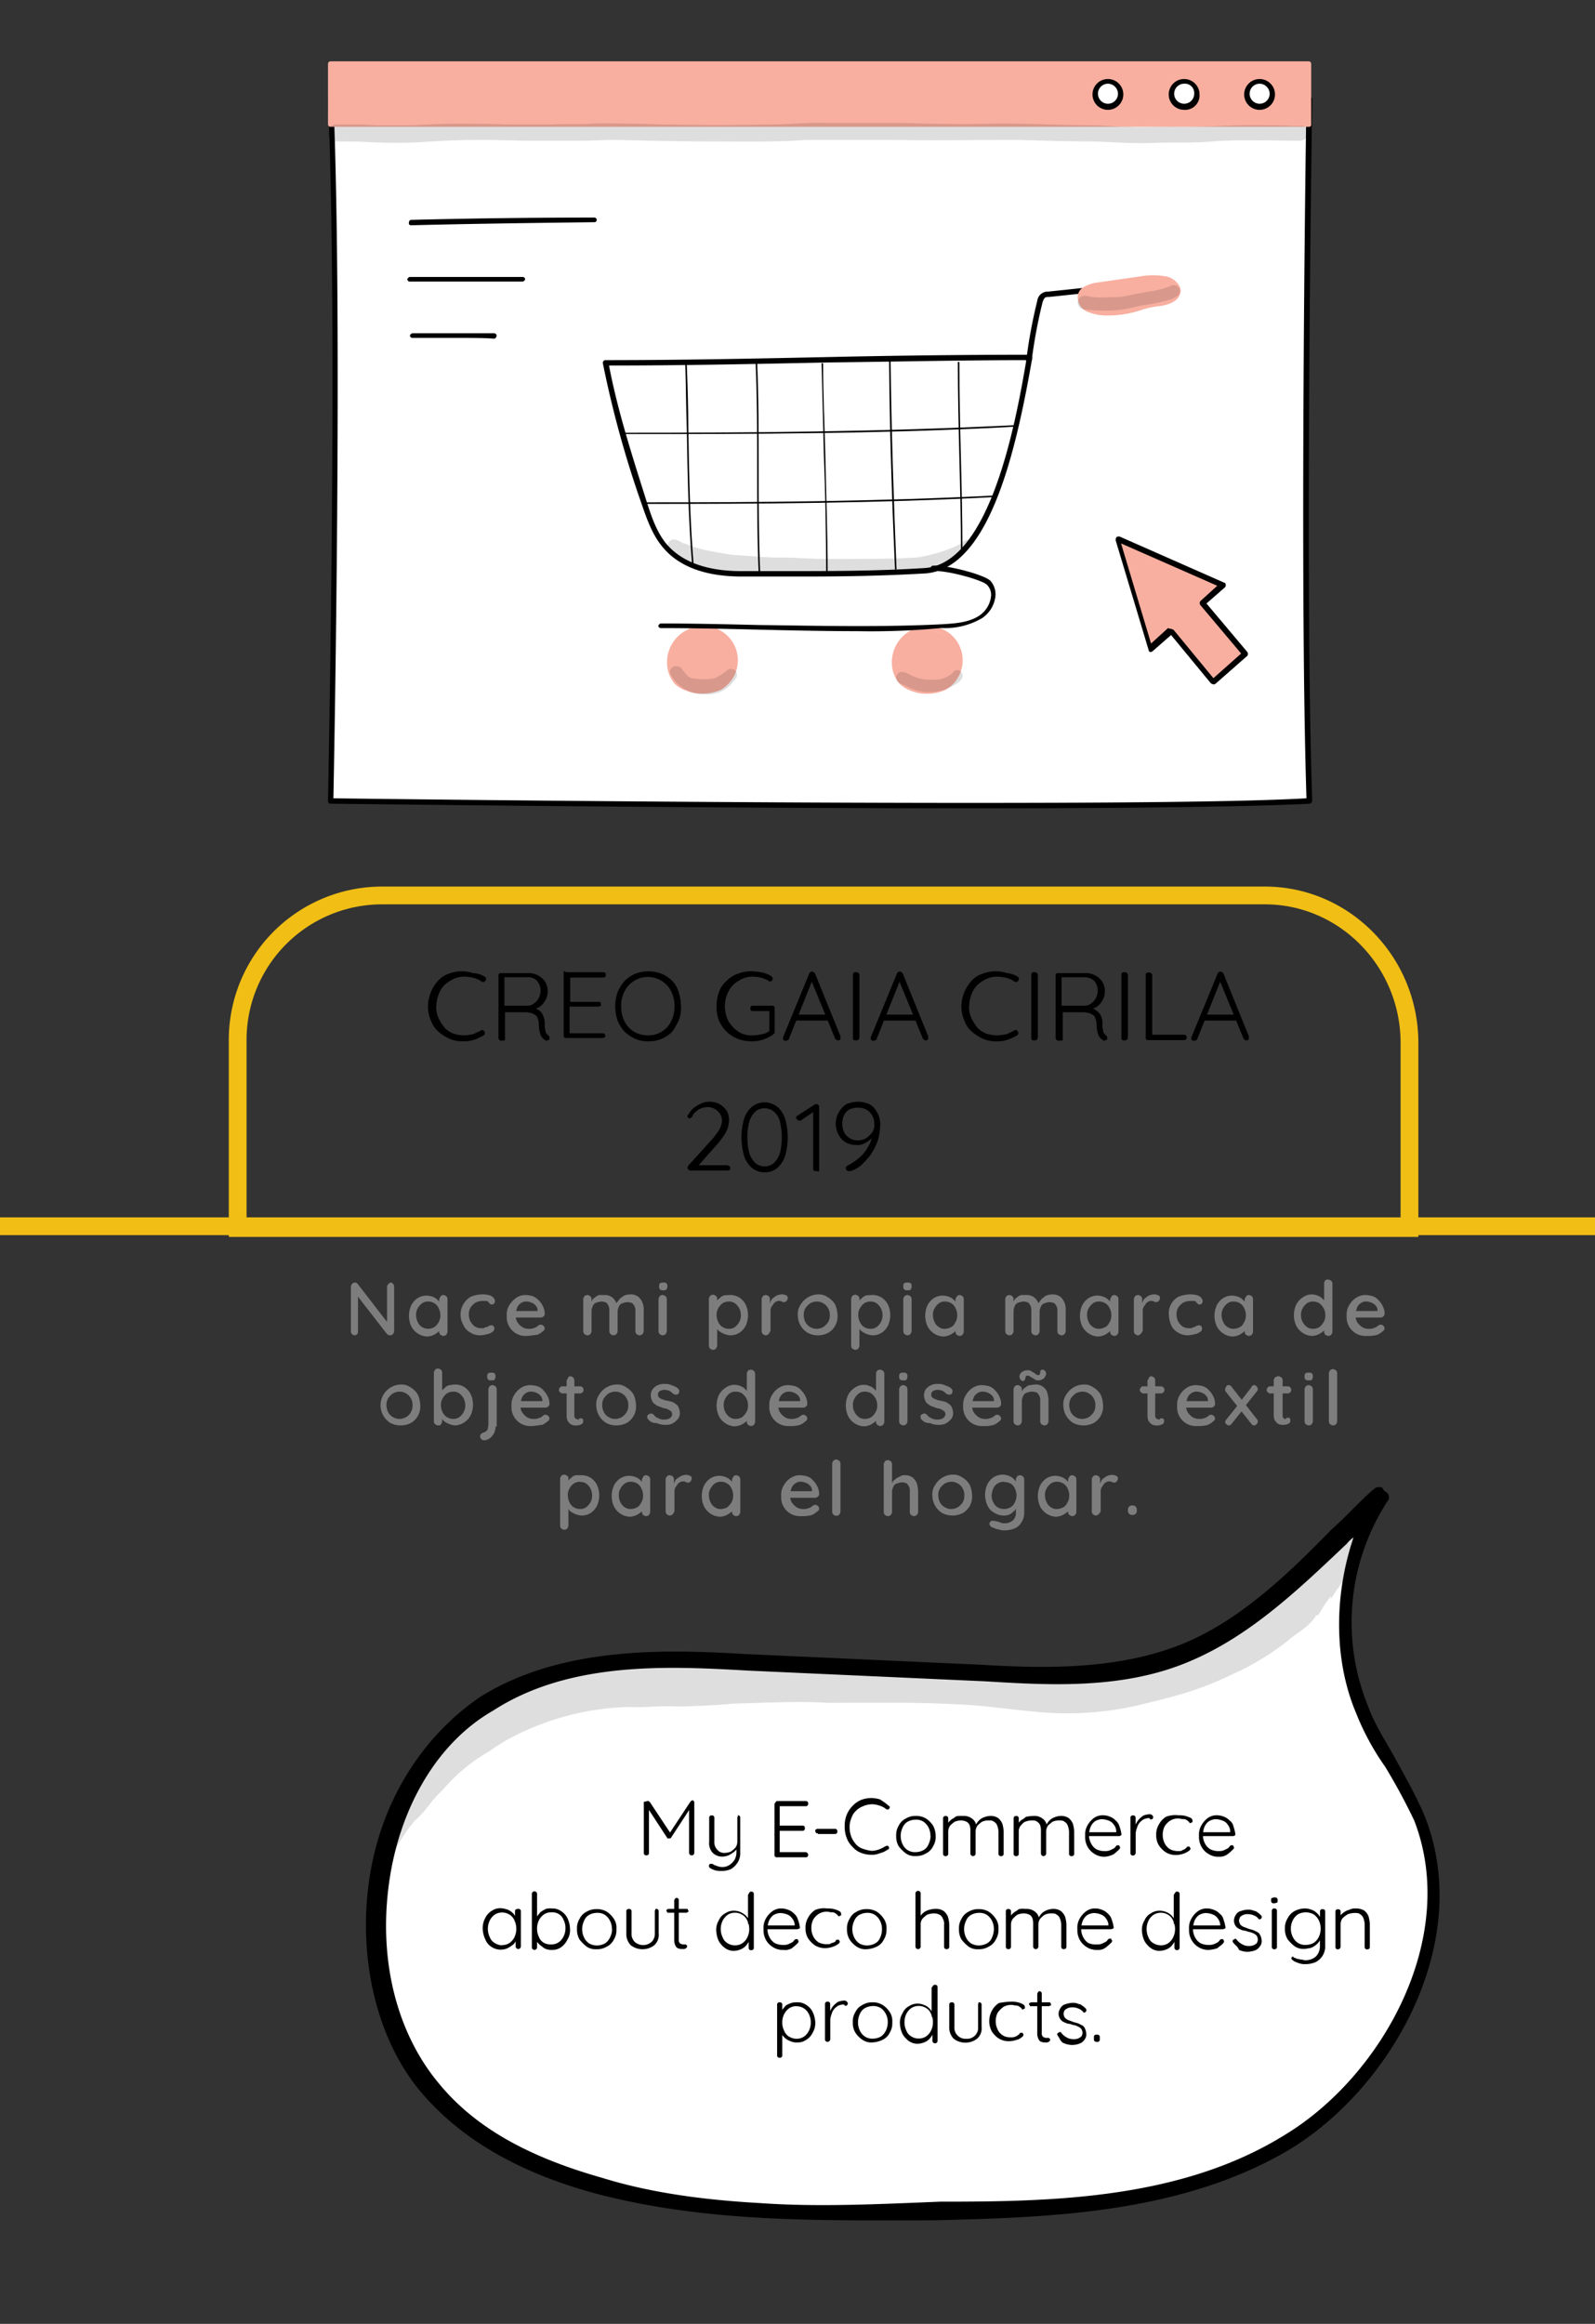 <svg id="Capa_1" data-name="Capa 1" xmlns="http://www.w3.org/2000/svg" viewBox="0 0 269.1 392"><rect x="0" y="0" width="269.1" height="392" fill="#333333" stroke="none"/><defs><style>.cls-1,.cls-2{fill:none;}.cls-2{stroke:#f0be15;stroke-miterlimit:10;stroke-width:3px;}.cls-3{isolation:isolate;}.cls-4{fill:#7d7d7d;}.cls-5{fill:#fff;}.cls-6{fill:#f8afa0;}.cls-7{opacity:0.13;}</style></defs><title>timeline</title><rect class="cls-1" x="197.7" y="78.25" width="178.9" height="68"/><line class="cls-2" x1="-856.68" y1="206.85" x2="836.22" y2="206.85"/><g class="cls-3"><path d="M122.8,196.65a.35.35,0,0,1,.4.4c0,.1,0,.3-.1.3s-.2.1-.3.1h-6.2a.6.6,0,0,1-.4-.1.52.52,0,0,1-.2-.4c0-.1.1-.2.1-.3l3.8-4.2a15,15,0,0,0,1.4-1.8,3.74,3.74,0,0,0,.5-1.5,2.06,2.06,0,0,0-.7-1.7,2.48,2.48,0,0,0-1.8-.7,3.55,3.55,0,0,0-1,.2,2.36,2.36,0,0,0-.9.6,1.56,1.56,0,0,0-.6.8c-.1.1-.1.2-.2.2a.35.35,0,0,0-.2.1.35.35,0,0,1-.4-.4c0-.1,0-.2.1-.2s.1-.2.2-.3a3.45,3.45,0,0,1,.8-.9,4.73,4.73,0,0,1,1.2-.7,3.08,3.08,0,0,1,1.3-.3,3.42,3.42,0,0,1,1.8.4,4.26,4.26,0,0,1,1.2,1.1,3.29,3.29,0,0,1,.4,1.7,4.89,4.89,0,0,1-.5,1.9,13.39,13.39,0,0,1-1.6,2.2l-3.2,3.6-.2-.2h5.3Z"/><path d="M129,197.75a3.29,3.29,0,0,1-2.2-.8,4.44,4.44,0,0,1-1.3-2.1,11.45,11.45,0,0,1,0-6,4.44,4.44,0,0,1,1.3-2.1,3.42,3.42,0,0,1,4.4,0,4.44,4.44,0,0,1,1.3,2.1,11.45,11.45,0,0,1,0,6,4.44,4.44,0,0,1-1.3,2.1A3.11,3.11,0,0,1,129,197.75Zm0-1a2.27,2.27,0,0,0,1.6-.6,4,4,0,0,0,1-1.7,11.42,11.42,0,0,0,0-5.2,3.23,3.23,0,0,0-1-1.7,2.45,2.45,0,0,0-1.6-.6,2.27,2.27,0,0,0-1.6.6,4,4,0,0,0-1,1.7,9.78,9.78,0,0,0-.3,2.6,10.32,10.32,0,0,0,.3,2.6,4,4,0,0,0,1,1.7A2.45,2.45,0,0,0,129,196.75Z"/><path d="M137.7,197.55c-.2,0-.3,0-.4-.1a.37.37,0,0,1-.1-.3v-9.9l.2.2-2.2,1.5a.37.37,0,0,1-.3.1.76.76,0,0,1-.4-.2c-.1-.1-.2-.2-.2-.3s.1-.3.3-.4l2.8-1.8c.1,0,.1-.1.2-.1h.2c.1,0,.3.1.3.2a.37.37,0,0,1,.1.3v10.6a.37.37,0,0,1-.1.3C138,197.55,137.9,197.55,137.7,197.55Z"/><path d="M144.7,185.85a4.67,4.67,0,0,1,1.7.3,2.73,2.73,0,0,1,1.2.9,5.39,5.39,0,0,1,.7,1.3,3.89,3.89,0,0,1,.2,1.5,11.14,11.14,0,0,1-.2,1.7,6.36,6.36,0,0,1-.6,1.8,9.5,9.5,0,0,1-1,1.7,19.2,19.2,0,0,1-1.4,1.5,5.24,5.24,0,0,1-1.8,1h-.2a.6.6,0,0,1-.4-.1.52.52,0,0,1-.2-.4.37.37,0,0,1,.1-.3c.1-.1.2-.1.3-.2a9.39,9.39,0,0,0,1.8-1.2,6.55,6.55,0,0,0,1.5-1.8,6,6,0,0,0,.8-2.1l.4-.2a2.54,2.54,0,0,1-.8,1,4.13,4.13,0,0,1-1.1.7,2.74,2.74,0,0,1-1.3.2,3.45,3.45,0,0,1-1.8-.5,3.33,3.33,0,0,1-1.2-1.4,3.92,3.92,0,0,1-.4-1.8,4,4,0,0,1,1.8-3.2A5.33,5.33,0,0,1,144.7,185.85Zm0,1a3.19,3.19,0,0,0-1.4.3,2.19,2.19,0,0,0-.9,1,3.19,3.19,0,0,0-.3,1.4,3.53,3.53,0,0,0,.3,1.4,2.19,2.19,0,0,0,.9,1,2.3,2.3,0,0,0,1.4.4,2.41,2.41,0,0,0,1.5-.4,4.74,4.74,0,0,0,1-1,2.23,2.23,0,0,0,.3-1.4,2.77,2.77,0,0,0-.3-1.3,2.84,2.84,0,0,0-.9-1A2.93,2.93,0,0,0,144.7,186.85Z"/></g><g class="cls-3"><path class="cls-4" d="M65.9,216.35a.52.52,0,0,1,.4.2.76.76,0,0,1,.2.4v7.6c0,.2-.1.3-.2.5a.76.76,0,0,1-.5.2.37.37,0,0,1-.3-.1.35.35,0,0,1-.2-.1l-5.2-6.7.3-.2v6.5a.57.57,0,0,1-1,.4.76.76,0,0,1-.2-.4v-7.6c0-.2.1-.3.2-.5a.76.76,0,0,1,.5-.2.37.37,0,0,1,.3.1c.1.1.2.1.2.2l5.1,6.6-.2.2v-6.4a.52.52,0,0,1,.2-.4C65.6,216.55,65.7,216.35,65.9,216.35Z"/><path class="cls-4" d="M74.8,218.45c.2,0,.3.1.5.2a.76.76,0,0,1,.2.5v5.5c0,.2-.1.3-.2.5a.76.76,0,0,1-.5.2c-.2,0-.3-.1-.5-.2a.76.76,0,0,1-.2-.5v-.9l.3.1a1.69,1.69,0,0,1-.2.5,1.21,1.21,0,0,1-.5.5,2.51,2.51,0,0,1-.7.4,2.92,2.92,0,0,1-.9.2,3,3,0,0,1-1.6-.5,3.18,3.18,0,0,1-1.1-1.2,4.25,4.25,0,0,1,0-3.6,3.18,3.18,0,0,1,1.1-1.2,2.82,2.82,0,0,1,1.5-.4,3,3,0,0,1,1,.2,2.18,2.18,0,0,1,.8.5,2.65,2.65,0,0,1,.5.6,1.42,1.42,0,0,1,.2.6h-.4v-1.2c0-.2.1-.3.2-.5S74.6,218.45,74.8,218.45Zm-2.6,5.7a2.28,2.28,0,0,0,1.1-.3,2.7,2.7,0,0,0,.7-.8,2.38,2.38,0,0,0,.3-1.2,2.66,2.66,0,0,0-.3-1.2,1.85,1.85,0,0,0-.7-.8,2,2,0,0,0-1.1-.3,1.69,1.69,0,0,0-1,.3,2.7,2.7,0,0,0-.7.8,2.13,2.13,0,0,0-.3,1.2,2.66,2.66,0,0,0,.3,1.2,1.85,1.85,0,0,0,.7.8A1.93,1.93,0,0,0,72.2,224.15Z"/><path class="cls-4" d="M81.2,218.35a4.12,4.12,0,0,1,1.2.1,1.51,1.51,0,0,1,.8.4.86.86,0,0,1,.3.6.6.6,0,0,1-.1.4.52.52,0,0,1-.4.2.37.37,0,0,1-.3-.1c-.1-.1-.2-.1-.2-.2l-.2-.2c-.1-.1-.2-.1-.4-.1h-.5a2.66,2.66,0,0,0-1.2.3,3,3,0,0,0-.8.8,2.13,2.13,0,0,0-.3,1.2,2.38,2.38,0,0,0,.3,1.2,2.7,2.7,0,0,0,.7.8,2,2,0,0,0,1.1.3c.2,0,.5,0,.6-.1s.3-.1.4-.1.2-.2.3-.2.2-.1.4-.1a.52.52,0,0,1,.4.2.6.6,0,0,1,.1.4.55.55,0,0,1-.3.5,1.88,1.88,0,0,1-.9.4,5,5,0,0,1-1.2.2,3.1,3.1,0,0,1-1.7-.5,2.54,2.54,0,0,1-1.1-1.2,3.5,3.5,0,0,1,1.2-4.8A5.26,5.26,0,0,1,81.2,218.35Z"/><path class="cls-4" d="M88.9,225.35a3.17,3.17,0,0,1-3.4-3.4,3,3,0,0,1,.5-1.9,4.56,4.56,0,0,1,1.2-1.2,2.82,2.82,0,0,1,1.5-.4,5,5,0,0,1,1.2.2,3.51,3.51,0,0,1,1.7,1.7,2.77,2.77,0,0,1,.3,1.3.52.52,0,0,1-.2.4.76.76,0,0,1-.4.2H86.4l-.3-1.1h4.8l-.2.2v-.3a1.14,1.14,0,0,0-.3-.8,1.79,1.79,0,0,0-.7-.5,2.35,2.35,0,0,0-.8-.2,1.48,1.48,0,0,0-.7.1,2.09,2.09,0,0,0-.6.4,1.61,1.61,0,0,0-.4.7,3.59,3.59,0,0,0-.2,1.1,2.13,2.13,0,0,0,.3,1.2,3,3,0,0,0,.8.8,2,2,0,0,0,1.1.3,2,2,0,0,0,.8-.1c.2-.1.4-.1.5-.2s.3-.2.4-.3a.6.6,0,0,1,.4-.1.71.71,0,0,1,.6.6.55.55,0,0,1-.3.5,3.49,3.49,0,0,1-.9.6C89.8,225.25,89.3,225.35,88.9,225.35Z"/><path class="cls-4" d="M102,218.45a2,2,0,0,1,1.4.5,2.4,2.4,0,0,1,.7,1.2l-.2-.1.1-.2c.1-.2.3-.4.5-.7a5.55,5.55,0,0,1,.8-.6,3,3,0,0,1,1-.2,2.12,2.12,0,0,1,1.4.4,2.55,2.55,0,0,1,.7,1,3.18,3.18,0,0,1,.2,1.4v3.4c0,.2-.1.3-.2.5a.76.76,0,0,1-.5.2c-.2,0-.3-.1-.5-.2a.76.76,0,0,1-.2-.5v-3.3a2,2,0,0,0-.1-.8,2.09,2.09,0,0,0-.4-.6,1.88,1.88,0,0,0-.8-.2,2.92,2.92,0,0,0-.9.2.9.9,0,0,0-.6.6,1.88,1.88,0,0,0-.2.8v3.3c0,.2-.1.3-.2.5a.76.76,0,0,1-.5.2c-.2,0-.3-.1-.5-.2a.76.76,0,0,1-.2-.5v-3.4a2,2,0,0,0-.1-.8,2.09,2.09,0,0,0-.4-.6,1.88,1.88,0,0,0-.8-.2,2.92,2.92,0,0,0-.9.2.9.9,0,0,0-.6.6,1.88,1.88,0,0,0-.2.8v3.4c0,.2-.1.3-.2.5a.76.76,0,0,1-.5.2c-.2,0-.3-.1-.5-.2a.76.76,0,0,1-.2-.5v-5.4c0-.2.1-.3.2-.5a.76.76,0,0,1,.5-.2c.2,0,.3.1.5.2a.76.76,0,0,1,.2.5v.7l-.2.1.3-.6a1.21,1.21,0,0,1,.5-.5,1.61,1.61,0,0,1,.7-.4Z"/><path class="cls-4" d="M111.9,217.65a.75.75,0,0,1-.5-.1.59.59,0,0,1-.2-.5v-.2c0-.2.1-.4.2-.4a.75.75,0,0,1,.5-.1c.3,0,.4,0,.5.1a.52.52,0,0,1,.2.4v.2a.76.76,0,0,1-.2.5A.75.75,0,0,1,111.9,217.65Zm.6,6.9c0,.2-.1.3-.2.5a.76.76,0,0,1-.5.2c-.2,0-.3-.1-.5-.2a.76.76,0,0,1-.2-.5v-5.4c0-.2.1-.3.2-.5a.76.76,0,0,1,.5-.2c.2,0,.3.1.5.2a.76.76,0,0,1,.2.5Z"/><path class="cls-4" d="M123.1,218.45a2.93,2.93,0,0,1,1.6.4,3.18,3.18,0,0,1,1.1,1.2,4.25,4.25,0,0,1,0,3.6,3.18,3.18,0,0,1-1.1,1.2,2.82,2.82,0,0,1-1.5.4,2.92,2.92,0,0,1-.9-.2,3,3,0,0,1-.8-.4,1.18,1.18,0,0,1-.5-.5,2.19,2.19,0,0,0-.3-.5l.3-.2V227c0,.2-.1.3-.2.5a.76.76,0,0,1-.5.2c-.2,0-.3-.1-.5-.2a.76.76,0,0,1-.2-.5v-7.9c0-.2.1-.3.2-.5a.76.76,0,0,1,.5-.2c.2,0,.3.1.5.2a.76.76,0,0,1,.2.5v.9l-.2-.1c0-.2.1-.3.2-.5s.3-.3.5-.5a1.61,1.61,0,0,1,.7-.4Zm-.1,1.1a2,2,0,0,0-1.1.3,2.7,2.7,0,0,0-.7.8,2.13,2.13,0,0,0-.3,1.2,2.66,2.66,0,0,0,.3,1.2,1.85,1.85,0,0,0,.7.8,2,2,0,0,0,1.1.3,1.69,1.69,0,0,0,1-.3,2.7,2.7,0,0,0,.7-.8,2.38,2.38,0,0,0,.3-1.2,2.66,2.66,0,0,0-.3-1.2,2.7,2.7,0,0,0-.7-.8A1.69,1.69,0,0,0,123,219.55Z"/><path class="cls-4" d="M129.2,225.25c-.2,0-.3-.1-.5-.2a.76.76,0,0,1-.2-.5v-5.4c0-.2.1-.3.2-.5a.76.76,0,0,1,.5-.2c.2,0,.3.1.5.2a.76.76,0,0,1,.2.5v1.4l-.1-.5c.1-.2.2-.5.3-.7a1.21,1.21,0,0,1,.5-.5,1.61,1.61,0,0,1,.7-.4,2,2,0,0,1,.8-.1,1.42,1.42,0,0,1,.6.2.4.4,0,0,1,.2.4.69.69,0,0,1-.6.7.76.76,0,0,1-.4-.1.6.6,0,0,0-.4-.1.75.75,0,0,0-.5.1,1,1,0,0,0-.5.4c-.1.2-.3.4-.4.6a2,2,0,0,0-.1.8v3c0,.2-.1.3-.2.5A.72.72,0,0,1,129.2,225.25Z"/><path class="cls-4" d="M141.3,221.85a3.17,3.17,0,0,1-1.6,3,3.81,3.81,0,0,1-3.4,0,3.5,3.5,0,0,1-1.7-3,2.73,2.73,0,0,1,.5-1.8,3.45,3.45,0,0,1,1.2-1.2,3.37,3.37,0,0,1,1.7-.5,2.62,2.62,0,0,1,1.7.5,3.45,3.45,0,0,1,1.2,1.2A4.78,4.78,0,0,1,141.3,221.85Zm-1.3,0a2.13,2.13,0,0,0-.3-1.2,2,2,0,0,0-.8-.8,2,2,0,0,0-1.1-.3,2.28,2.28,0,0,0-1.1.3,3,3,0,0,0-.8.8,2.13,2.13,0,0,0-.3,1.2,2.66,2.66,0,0,0,.3,1.2,2,2,0,0,0,.8.8,2,2,0,0,0,1.1.3,2.28,2.28,0,0,0,1.1-.3,3,3,0,0,0,.8-.8A2.13,2.13,0,0,0,140,221.85Z"/><path class="cls-4" d="M147.1,218.45a2.93,2.93,0,0,1,1.6.4,3.18,3.18,0,0,1,1.1,1.2,4.25,4.25,0,0,1,0,3.6,3.18,3.18,0,0,1-1.1,1.2,2.82,2.82,0,0,1-1.5.4,2.92,2.92,0,0,1-.9-.2,3,3,0,0,1-.8-.4,1.18,1.18,0,0,1-.5-.5,2.19,2.19,0,0,0-.3-.5l.3-.2V227c0,.2-.1.3-.2.5a.76.76,0,0,1-.5.2c-.2,0-.3-.1-.5-.2a.76.76,0,0,1-.2-.5v-7.9c0-.2.1-.3.2-.5a.76.76,0,0,1,.5-.2c.2,0,.3.1.5.2a.76.76,0,0,1,.2.5v.9l-.2-.1c0-.2.1-.3.2-.5s.3-.3.5-.5a1.61,1.61,0,0,1,.7-.4Zm-.2,1.1a2,2,0,0,0-1.1.3,2.7,2.7,0,0,0-.7.8,2.13,2.13,0,0,0-.3,1.2,2.66,2.66,0,0,0,.3,1.2,1.85,1.85,0,0,0,.7.8,2,2,0,0,0,1.1.3,1.69,1.69,0,0,0,1-.3,2.7,2.7,0,0,0,.7-.8,2.38,2.38,0,0,0,.3-1.2,2.66,2.66,0,0,0-.3-1.2,2.7,2.7,0,0,0-.7-.8A1.69,1.69,0,0,0,146.9,219.55Z"/><path class="cls-4" d="M153.1,217.65a.75.75,0,0,1-.5-.1.59.59,0,0,1-.2-.5v-.2c0-.2.1-.4.2-.4a.75.75,0,0,1,.5-.1c.3,0,.4,0,.5.1a.52.52,0,0,1,.2.4v.2a.76.76,0,0,1-.2.5C153.6,217.65,153.4,217.65,153.1,217.65Zm.7,6.9c0,.2-.1.3-.2.5a.76.76,0,0,1-.5.2c-.2,0-.3-.1-.5-.2a.76.76,0,0,1-.2-.5v-5.4c0-.2.1-.3.2-.5a.76.76,0,0,1,.5-.2c.2,0,.3.1.5.2a.76.76,0,0,1,.2.5Z"/><path class="cls-4" d="M161.9,218.45c.2,0,.3.1.5.2a.76.76,0,0,1,.2.5v5.5c0,.2-.1.3-.2.5a.76.76,0,0,1-.5.2c-.2,0-.3-.1-.5-.2a.76.76,0,0,1-.2-.5v-.9l.3.1a1.69,1.69,0,0,1-.2.5,1.21,1.21,0,0,1-.5.5,2.51,2.51,0,0,1-.7.4,2.92,2.92,0,0,1-.9.2,3,3,0,0,1-1.6-.5,3.18,3.18,0,0,1-1.1-1.2,4.25,4.25,0,0,1,0-3.6,3.18,3.18,0,0,1,1.1-1.2,2.82,2.82,0,0,1,1.5-.4,3,3,0,0,1,1,.2,2.18,2.18,0,0,1,.8.5,2.65,2.65,0,0,1,.5.6,1.42,1.42,0,0,1,.2.6h-.4v-1.2c0-.2.1-.3.2-.5A.54.54,0,0,1,161.9,218.45Zm-2.5,5.7a2.28,2.28,0,0,0,1.1-.3c.4-.2.5-.5.7-.8a2.38,2.38,0,0,0,.3-1.2,2.66,2.66,0,0,0-.3-1.2,1.85,1.85,0,0,0-.7-.8,2,2,0,0,0-1.1-.3,1.69,1.69,0,0,0-1,.3,2.7,2.7,0,0,0-.7.8,2.13,2.13,0,0,0-.3,1.2,2.66,2.66,0,0,0,.3,1.2,1.85,1.85,0,0,0,.7.8A1.49,1.49,0,0,0,159.4,224.15Z"/><path class="cls-4" d="M173.2,218.45a2,2,0,0,1,1.4.5,2.4,2.4,0,0,1,.7,1.2l-.2-.1.1-.2c.1-.2.3-.4.5-.7a5.55,5.55,0,0,1,.8-.6,3,3,0,0,1,1-.2,2.12,2.12,0,0,1,1.4.4,2.55,2.55,0,0,1,.7,1,3.18,3.18,0,0,1,.2,1.4v3.4c0,.2-.1.3-.2.5a.76.76,0,0,1-.5.2c-.2,0-.3-.1-.5-.2a.76.76,0,0,1-.2-.5v-3.3a2,2,0,0,0-.1-.8,2.09,2.09,0,0,0-.4-.6,1.88,1.88,0,0,0-.8-.2,2.92,2.92,0,0,0-.9.2.9.9,0,0,0-.6.6,1.88,1.88,0,0,0-.2.8v3.3c0,.2-.1.3-.2.5a.76.76,0,0,1-.5.2c-.2,0-.3-.1-.5-.2a.76.76,0,0,1-.2-.5v-3.4a2,2,0,0,0-.1-.8,2.09,2.09,0,0,0-.4-.6,1.88,1.88,0,0,0-.8-.2,2.92,2.92,0,0,0-.9.2.9.9,0,0,0-.6.6,1.88,1.88,0,0,0-.2.8v3.4c0,.2-.1.3-.2.5a.76.76,0,0,1-.5.2c-.2,0-.3-.1-.5-.2a.76.76,0,0,1-.2-.5v-5.4c0-.2.1-.3.2-.5a.76.76,0,0,1,.5-.2c.2,0,.3.1.5.2a.76.76,0,0,1,.2.5v.7l-.2.1.3-.6a1.21,1.21,0,0,1,.5-.5,1.61,1.61,0,0,1,.7-.4Z"/><path class="cls-4" d="M188,218.45c.2,0,.3.1.5.2a.76.76,0,0,1,.2.5v5.5c0,.2-.1.3-.2.5a.76.76,0,0,1-.5.2c-.2,0-.3-.1-.5-.2a.76.76,0,0,1-.2-.5v-.9l.3.1a1.69,1.69,0,0,1-.2.5,1.21,1.21,0,0,1-.5.5,2.51,2.51,0,0,1-.7.4,2.92,2.92,0,0,1-.9.2,3,3,0,0,1-1.6-.5,3.18,3.18,0,0,1-1.1-1.2,4.25,4.25,0,0,1,0-3.6,3.18,3.18,0,0,1,1.1-1.2,2.82,2.82,0,0,1,1.5-.4,3,3,0,0,1,1,.2,2.18,2.18,0,0,1,.8.5,2.65,2.65,0,0,1,.5.6,1.42,1.42,0,0,1,.2.6h-.4v-1.2c0-.2.1-.3.2-.5S187.8,218.45,188,218.45Zm-2.6,5.7a2.28,2.28,0,0,0,1.1-.3c.4-.2.5-.5.7-.8a2.38,2.38,0,0,0,.3-1.2,2.66,2.66,0,0,0-.3-1.2,1.85,1.85,0,0,0-.7-.8,2,2,0,0,0-1.1-.3,1.69,1.69,0,0,0-1,.3,2.7,2.7,0,0,0-.7.8,2.13,2.13,0,0,0-.3,1.2,2.66,2.66,0,0,0,.3,1.2,1.85,1.85,0,0,0,.7.8A1.69,1.69,0,0,0,185.4,224.15Z"/><path class="cls-4" d="M192,225.25c-.2,0-.3-.1-.5-.2a.76.76,0,0,1-.2-.5v-5.4c0-.2.1-.3.2-.5a.76.76,0,0,1,.5-.2c.2,0,.3.1.5.2a.76.76,0,0,1,.2.5v1.4l-.1-.5c.1-.2.2-.5.3-.7a1.21,1.21,0,0,1,.5-.5,1.61,1.61,0,0,1,.7-.4,2,2,0,0,1,.8-.1,1.42,1.42,0,0,1,.6.2.4.4,0,0,1,.2.4.69.69,0,0,1-.6.7.76.76,0,0,1-.4-.1.6.6,0,0,0-.4-.1.75.75,0,0,0-.5.1,1,1,0,0,0-.5.4c-.1.2-.3.4-.4.6a2,2,0,0,0-.1.8v3c0,.2-.1.3-.2.5C192.3,225.15,192.2,225.25,192,225.25Z"/><path class="cls-4" d="M200.6,218.35a4.12,4.12,0,0,1,1.2.1,1.51,1.51,0,0,1,.8.4.86.86,0,0,1,.3.6.6.6,0,0,1-.1.4.52.52,0,0,1-.4.2.37.37,0,0,1-.3-.1c-.1-.1-.2-.1-.2-.2s-.1-.1-.2-.2-.2-.1-.4-.1h-.5a2.66,2.66,0,0,0-1.2.3,3,3,0,0,0-.8.8,2.13,2.13,0,0,0-.3,1.2,2.38,2.38,0,0,0,.3,1.2,2.7,2.7,0,0,0,.7.8,2,2,0,0,0,1.1.3c.2,0,.5,0,.6-.1a.6.6,0,0,1,.4-.1c.1-.1.2-.2.3-.2s.2-.1.4-.1a.52.52,0,0,1,.4.2.6.6,0,0,1,.1.4.55.55,0,0,1-.3.5,1.88,1.88,0,0,1-.9.4,5,5,0,0,1-1.2.2,3.1,3.1,0,0,1-1.7-.5,2.54,2.54,0,0,1-1.1-1.2,4.78,4.78,0,0,1-.4-1.8,3.17,3.17,0,0,1,1.6-3A5.84,5.84,0,0,1,200.6,218.35Z"/><path class="cls-4" d="M210.7,218.45c.2,0,.3.1.5.2a.76.76,0,0,1,.2.5v5.5c0,.2-.1.3-.2.5a.76.76,0,0,1-.5.2c-.2,0-.3-.1-.5-.2a.76.76,0,0,1-.2-.5v-.9l.3.1a1.69,1.69,0,0,1-.2.5,1.21,1.21,0,0,1-.5.5,2.51,2.51,0,0,1-.7.4,2.92,2.92,0,0,1-.9.2,3,3,0,0,1-1.6-.5,3.18,3.18,0,0,1-1.1-1.2,4.25,4.25,0,0,1,0-3.6,3.18,3.18,0,0,1,1.1-1.2,2.82,2.82,0,0,1,1.5-.4,3,3,0,0,1,1,.2,2.18,2.18,0,0,1,.8.5,2.65,2.65,0,0,1,.5.6,1.42,1.42,0,0,1,.2.6H210v-1.2c0-.2.1-.3.2-.5S210.5,218.45,210.7,218.45Zm-2.6,5.7a2.28,2.28,0,0,0,1.1-.3c.4-.2.5-.5.7-.8a2.38,2.38,0,0,0,.3-1.2,2.66,2.66,0,0,0-.3-1.2,1.85,1.85,0,0,0-.7-.8,2,2,0,0,0-1.1-.3,1.69,1.69,0,0,0-1,.3,2.7,2.7,0,0,0-.7.8,2.13,2.13,0,0,0-.3,1.2,2.66,2.66,0,0,0,.3,1.2,1.85,1.85,0,0,0,.7.8A1.69,1.69,0,0,0,208.1,224.15Z"/><path class="cls-4" d="M224.1,215.85c.2,0,.3.1.5.2a.76.76,0,0,1,.2.5v8.1c0,.2-.1.3-.2.5a.76.76,0,0,1-.5.2c-.2,0-.3-.1-.5-.2a.76.76,0,0,1-.2-.5v-.9h.3c0,.2-.1.3-.2.5a1.21,1.21,0,0,1-.5.5,2.51,2.51,0,0,1-.7.4,2.92,2.92,0,0,1-.9.2,3,3,0,0,1-1.6-.5,3.18,3.18,0,0,1-1.1-1.2,4.25,4.25,0,0,1,0-3.6,3.18,3.18,0,0,1,1.1-1.2,2.54,2.54,0,0,1,2.5-.3,2.18,2.18,0,0,1,.8.5,2.65,2.65,0,0,1,.5.6,1.42,1.42,0,0,1,.2.6h-.4v-3.8c0-.2.1-.3.2-.5A.9.9,0,0,1,224.1,215.85Zm-2.6,8.3a2,2,0,0,0,1.1-.3,2.7,2.7,0,0,0,.7-.8,2.13,2.13,0,0,0,.3-1.2,2.38,2.38,0,0,0-.3-1.2,2.7,2.7,0,0,0-.7-.8,2,2,0,0,0-1.1-.3,1.69,1.69,0,0,0-1,.3,2.7,2.7,0,0,0-.7.8,2.13,2.13,0,0,0-.3,1.2,2.38,2.38,0,0,0,.3,1.2,2.7,2.7,0,0,0,.7.8A1.69,1.69,0,0,0,221.5,224.15Z"/><path class="cls-4" d="M230.6,225.35a3.17,3.17,0,0,1-3.4-3.4,3,3,0,0,1,.5-1.9,3.45,3.45,0,0,1,1.2-1.2,2.82,2.82,0,0,1,1.5-.4,5,5,0,0,1,1.2.2,2.29,2.29,0,0,1,1,.7,3.59,3.59,0,0,1,.7,1,2.77,2.77,0,0,1,.3,1.3.52.52,0,0,1-.2.4.76.76,0,0,1-.4.2h-4.9l-.3-1.1h4.8l-.2.2v-.3a1.14,1.14,0,0,0-.3-.8,1.79,1.79,0,0,0-.7-.5,2.35,2.35,0,0,0-.8-.2,1.48,1.48,0,0,0-.7.1,2.09,2.09,0,0,0-.6.4,1.61,1.61,0,0,0-.4.7,3.59,3.59,0,0,0-.2,1.1,2.13,2.13,0,0,0,.3,1.2,3,3,0,0,0,.8.8,2,2,0,0,0,1.1.3,2,2,0,0,0,.8-.1c.2-.1.4-.1.5-.2s.3-.2.4-.3a.6.6,0,0,1,.4-.1.71.71,0,0,1,.6.6.55.55,0,0,1-.3.5,3.49,3.49,0,0,1-.9.6A5.54,5.54,0,0,1,230.6,225.35Z"/></g><g class="cls-3"><path class="cls-4" d="M70.9,237.05a3.17,3.17,0,0,1-1.6,3,3.81,3.81,0,0,1-3.4,0,3.5,3.5,0,0,1,0-6,3.37,3.37,0,0,1,1.7-.5,2.62,2.62,0,0,1,1.7.5,3.45,3.45,0,0,1,1.2,1.2A4.78,4.78,0,0,1,70.9,237.05Zm-1.3,0a2.13,2.13,0,0,0-.3-1.2,2,2,0,0,0-.8-.8,2,2,0,0,0-1.1-.3,2.28,2.28,0,0,0-1.1.3,3,3,0,0,0-.8.8,2.13,2.13,0,0,0-.3,1.2,2.66,2.66,0,0,0,.3,1.2,2,2,0,0,0,.8.8,2.17,2.17,0,0,0,2.2,0,2,2,0,0,0,.8-.8A2.13,2.13,0,0,0,69.6,237.05Z"/><path class="cls-4" d="M76.7,233.55a2.93,2.93,0,0,1,1.6.4,3.18,3.18,0,0,1,1.1,1.2,4.25,4.25,0,0,1,0,3.6,3.18,3.18,0,0,1-1.1,1.2,3,3,0,0,1-1.5.5,2.92,2.92,0,0,1-.9-.2,3,3,0,0,1-.8-.4,1.18,1.18,0,0,1-.5-.5,2.19,2.19,0,0,0-.3-.5l.3-.2v1.1c0,.2-.1.3-.2.5s-.3.2-.5.2-.3-.1-.5-.2a.76.76,0,0,1-.2-.5v-8.2c0-.2.1-.3.2-.5a.76.76,0,0,1,.5-.2c.2,0,.3.1.5.2a.76.76,0,0,1,.2.5v3.6l-.2-.1c0-.2.1-.3.2-.5s.3-.3.5-.5a1.61,1.61,0,0,1,.7-.4C76.1,233.65,76.4,233.55,76.7,233.55Zm-.2,1.2a2,2,0,0,0-1.1.3,2.7,2.7,0,0,0-.7.8,2.13,2.13,0,0,0-.3,1.2,2.38,2.38,0,0,0,.3,1.2,1.85,1.85,0,0,0,.7.8,2,2,0,0,0,1.1.3,1.69,1.69,0,0,0,1-.3,2.7,2.7,0,0,0,.7-.8,2.38,2.38,0,0,0,.3-1.2,2.66,2.66,0,0,0-.3-1.2,2.7,2.7,0,0,0-.7-.8A1.69,1.69,0,0,0,76.5,234.75Z"/><path class="cls-4" d="M83.6,240.65a2.38,2.38,0,0,1-.3,1.2,2.7,2.7,0,0,1-.7.8,1.69,1.69,0,0,1-1,.3.52.52,0,0,1-.4-.2.76.76,0,0,1-.2-.4v-.1a.71.71,0,0,1,.6-.6,1.33,1.33,0,0,0,.5-.3c.2-.2.2-.3.2-.4s.1-.4.1-.6v-6c0-.2.1-.3.2-.5a.76.76,0,0,1,.5-.2c.2,0,.3.1.5.2a.76.76,0,0,1,.2.5v6.3Zm-.7-7.8a.75.75,0,0,1-.5-.1.59.59,0,0,1-.2-.5v-.2c0-.2.1-.4.2-.4a.75.75,0,0,1,.5-.1c.3,0,.4,0,.5.1a.52.52,0,0,1,.2.4v.2a.76.76,0,0,1-.2.5C83.4,232.85,83.2,232.85,82.9,232.85Z"/><path class="cls-4" d="M89.7,240.55a3.17,3.17,0,0,1-3.4-3.4,3,3,0,0,1,.5-1.9,3.45,3.45,0,0,1,1.2-1.2,2.82,2.82,0,0,1,1.5-.4,5,5,0,0,1,1.2.2,2.29,2.29,0,0,1,1,.7,3.59,3.59,0,0,1,.7,1,2.77,2.77,0,0,1,.3,1.3.52.52,0,0,1-.2.4.76.76,0,0,1-.4.2H87.2l-.3-1.1h4.8l-.2.2v-.3a1.14,1.14,0,0,0-.3-.8,1.79,1.79,0,0,0-.7-.5,2.35,2.35,0,0,0-.8-.2,1.48,1.48,0,0,0-.7.1,2.09,2.09,0,0,0-.6.4,1.61,1.61,0,0,0-.4.7,3.59,3.59,0,0,0-.2,1.1,2.13,2.13,0,0,0,.3,1.2,3,3,0,0,0,.8.8,2,2,0,0,0,1.1.3,2,2,0,0,0,.8-.1c.2-.1.4-.1.5-.2s.3-.2.4-.3.2-.1.4-.1a.71.71,0,0,1,.6.6.55.55,0,0,1-.3.5,3.49,3.49,0,0,1-.9.6C90.6,240.45,90.2,240.55,89.7,240.55Z"/><path class="cls-4" d="M94.9,233.85h3a.52.52,0,0,1,.4.2.6.6,0,0,1-.4,1h-3a.52.52,0,0,1-.4-.2.5.5,0,0,1,0-.8C94.6,233.85,94.7,233.85,94.9,233.85Zm1.3-1.7c.2,0,.3.1.5.2a.76.76,0,0,1,.2.5v5.9c0,.2,0,.3.1.4s.1.2.2.2.2.1.3.1.2,0,.2-.1.2-.1.3-.1a.37.37,0,0,1,.3.1c.1.1.1.2.1.4a.55.55,0,0,1-.3.5,1.85,1.85,0,0,1-.7.2h-.5a1.42,1.42,0,0,1-.6-.2c-.2-.1-.3-.3-.5-.5a2,2,0,0,1-.2-.9V233c0-.2.1-.3.2-.5S96,232.15,96.2,232.15Z"/><path class="cls-4" d="M107.3,237.05a3.17,3.17,0,0,1-1.6,3,3.81,3.81,0,0,1-3.4,0,3.5,3.5,0,0,1-1.7-3,2.73,2.73,0,0,1,.5-1.8,3.45,3.45,0,0,1,1.2-1.2,3.37,3.37,0,0,1,1.7-.5,2.62,2.62,0,0,1,1.7.5,3.45,3.45,0,0,1,1.2,1.2A4.78,4.78,0,0,1,107.3,237.05Zm-1.3,0a2.13,2.13,0,0,0-.3-1.2,2,2,0,0,0-.8-.8,2,2,0,0,0-1.1-.3,2.28,2.28,0,0,0-1.1.3,3,3,0,0,0-.8.8,2.13,2.13,0,0,0-.3,1.2,2.66,2.66,0,0,0,.3,1.2,2,2,0,0,0,.8.8,2,2,0,0,0,1.1.3,2.28,2.28,0,0,0,1.1-.3,3,3,0,0,0,.8-.8A2.13,2.13,0,0,0,106,237.05Z"/><path class="cls-4" d="M109.3,239.35a.6.6,0,0,1-.1-.4c0-.2.1-.3.3-.4s.2-.1.4-.1a.76.76,0,0,1,.4.2,1.56,1.56,0,0,0,.8.6,1.82,1.82,0,0,0,1.1.2.9.9,0,0,0,.5-.1c.2,0,.3-.1.5-.3a.72.72,0,0,0,0-1,2.19,2.19,0,0,0-.5-.3,1.85,1.85,0,0,0-.7-.2c-.3-.1-.5-.2-.8-.3a1.61,1.61,0,0,1-.7-.4,1,1,0,0,1-.5-.6,2,2,0,0,1-.2-.9,1.69,1.69,0,0,1,.3-1,2.18,2.18,0,0,1,.9-.7,2.54,2.54,0,0,1,1.2-.2,2.2,2.2,0,0,1,.8.1c.3.1.5.2.8.3a1.79,1.79,0,0,1,.7.5c.1.1.1.2.1.4a.52.52,0,0,1-.2.4c-.1.1-.2.1-.4.1s-.3-.1-.4-.1a2.65,2.65,0,0,0-.6-.5,2.39,2.39,0,0,0-.9-.2.9.9,0,0,0-.5.1.52.52,0,0,0-.4.2.73.73,0,0,0,0,1,1.63,1.63,0,0,0,.6.3,1.85,1.85,0,0,0,.7.2c.3.1.5.1.8.2a1.61,1.61,0,0,1,.7.4,1,1,0,0,1,.5.6,2.39,2.39,0,0,1,.2.9,1.5,1.5,0,0,1-.4,1.1,3.11,3.11,0,0,1-.9.7,2.54,2.54,0,0,1-1.2.2,3.19,3.19,0,0,1-1.4-.3A1.68,1.68,0,0,1,109.3,239.35Z"/><path class="cls-4" d="M126.7,231.05c.2,0,.3.1.5.2a.76.76,0,0,1,.2.5v8.1c0,.2-.1.3-.2.5a.76.76,0,0,1-.5.2c-.2,0-.3-.1-.5-.2a.76.76,0,0,1-.2-.5V239h.3c0,.2-.1.3-.2.5a1.21,1.21,0,0,1-.5.5,2.51,2.51,0,0,1-.7.4,2.92,2.92,0,0,1-.9.2,3,3,0,0,1-1.6-.5,3.18,3.18,0,0,1-1.1-1.2,4.25,4.25,0,0,1,0-3.6,3.18,3.18,0,0,1,1.1-1.2,2.54,2.54,0,0,1,2.5-.3,2.18,2.18,0,0,1,.8.5,2.65,2.65,0,0,1,.5.6,1.42,1.42,0,0,1,.2.6H126v-3.8c0-.2.1-.3.2-.5A.9.9,0,0,1,126.7,231.05Zm-2.6,8.3a2,2,0,0,0,1.1-.3,2.7,2.7,0,0,0,.7-.8,2.13,2.13,0,0,0,.3-1.2,2.38,2.38,0,0,0-.3-1.2,2.7,2.7,0,0,0-.7-.8,2,2,0,0,0-1.1-.3,1.69,1.69,0,0,0-1,.3,2.7,2.7,0,0,0-.7.8,2.13,2.13,0,0,0-.3,1.2,2.38,2.38,0,0,0,.3,1.2,2.7,2.7,0,0,0,.7.8A1.69,1.69,0,0,0,124.1,239.35Z"/><path class="cls-4" d="M133.2,240.55a3.17,3.17,0,0,1-3.4-3.4,3,3,0,0,1,.5-1.9,3.45,3.45,0,0,1,1.2-1.2,2.82,2.82,0,0,1,1.5-.4,5,5,0,0,1,1.2.2,2.29,2.29,0,0,1,1,.7,3.59,3.59,0,0,1,.7,1,2.77,2.77,0,0,1,.3,1.3.52.52,0,0,1-.2.4.76.76,0,0,1-.4.2h-4.9l-.3-1.1h4.8l-.2.2v-.3a1.14,1.14,0,0,0-.3-.8,1.79,1.79,0,0,0-.7-.5,2.35,2.35,0,0,0-.8-.2,1.48,1.48,0,0,0-.7.1,2.09,2.09,0,0,0-.6.4,1.61,1.61,0,0,0-.4.7,3.59,3.59,0,0,0-.2,1.1,2.13,2.13,0,0,0,.3,1.2,3,3,0,0,0,.8.8,2,2,0,0,0,1.1.3,2,2,0,0,0,.8-.1c.2-.1.4-.1.5-.2s.3-.2.4-.3a.6.6,0,0,1,.4-.1.71.71,0,0,1,.6.6.55.55,0,0,1-.3.5,3.49,3.49,0,0,1-.9.6A5.24,5.24,0,0,1,133.2,240.55Z"/><path class="cls-4" d="M148.5,231.05c.2,0,.3.1.5.2a.76.76,0,0,1,.2.5v8.1c0,.2-.1.3-.2.5a.76.76,0,0,1-.5.2c-.2,0-.3-.1-.5-.2a.76.76,0,0,1-.2-.5V239h.3c0,.2-.1.3-.2.5a1.21,1.21,0,0,1-.5.5,2.51,2.51,0,0,1-.7.4,2.92,2.92,0,0,1-.9.2,3,3,0,0,1-1.6-.5,3.18,3.18,0,0,1-1.1-1.2,4.25,4.25,0,0,1,0-3.6,3.18,3.18,0,0,1,1.1-1.2,2.54,2.54,0,0,1,2.5-.3,2.18,2.18,0,0,1,.8.5,2.65,2.65,0,0,1,.5.6,1.42,1.42,0,0,1,.2.6h-.4v-3.8c0-.2.1-.3.2-.5A.75.75,0,0,1,148.5,231.05Zm-2.6,8.3a2,2,0,0,0,1.1-.3,2.7,2.7,0,0,0,.7-.8,2.13,2.13,0,0,0,.3-1.2,2.38,2.38,0,0,0-.3-1.2,2.7,2.7,0,0,0-.7-.8,2,2,0,0,0-1.1-.3,1.69,1.69,0,0,0-1,.3,2.7,2.7,0,0,0-.7.8,2.13,2.13,0,0,0-.3,1.2,2.38,2.38,0,0,0,.3,1.2,2.7,2.7,0,0,0,.7.8A1.69,1.69,0,0,0,145.9,239.35Z"/><path class="cls-4" d="M152.4,232.85a.75.75,0,0,1-.5-.1.59.59,0,0,1-.2-.5v-.2c0-.2.1-.4.2-.4a.75.75,0,0,1,.5-.1c.3,0,.4,0,.5.1a.52.52,0,0,1,.2.4v.2a.76.76,0,0,1-.2.5C152.9,232.85,152.7,232.85,152.4,232.85Zm.7,6.9c0,.2-.1.3-.2.5a.76.76,0,0,1-.5.2c-.2,0-.3-.1-.5-.2a.76.76,0,0,1-.2-.5v-5.4c0-.2.1-.3.2-.5a.76.76,0,0,1,.5-.2c.2,0,.3.1.5.2a.76.76,0,0,1,.2.5Z"/><path class="cls-4" d="M155.4,239.35a.6.6,0,0,1-.1-.4c0-.2.1-.3.3-.4s.2-.1.4-.1a.76.76,0,0,1,.4.2,1.56,1.56,0,0,0,.8.6,1.82,1.82,0,0,0,1.1.2.9.9,0,0,0,.5-.1c.2,0,.3-.1.5-.3a.72.72,0,0,0,0-1,2.19,2.19,0,0,0-.5-.3,1.85,1.85,0,0,0-.7-.2c-.3-.1-.5-.2-.8-.3a1.61,1.61,0,0,1-.7-.4,1,1,0,0,1-.5-.6,2,2,0,0,1-.2-.9,1.69,1.69,0,0,1,.3-1,2.18,2.18,0,0,1,.9-.7,2.54,2.54,0,0,1,1.2-.2,2.2,2.2,0,0,1,.8.1c.3.1.5.2.8.3a1.79,1.79,0,0,1,.7.5c.1.1.1.2.1.4a.52.52,0,0,1-.2.4c-.1.1-.2.1-.4.1s-.3-.1-.4-.1a2.65,2.65,0,0,0-.6-.5,2.39,2.39,0,0,0-.9-.2.9.9,0,0,0-.5.1.52.52,0,0,0-.4.2.72.72,0,0,0,0,1,1.63,1.63,0,0,0,.6.3,1.85,1.85,0,0,0,.7.2c.3.1.5.1.8.2a1.61,1.61,0,0,1,.7.4,1,1,0,0,1,.5.6,2.39,2.39,0,0,1,.2.9,1.5,1.5,0,0,1-.4,1.1,3.11,3.11,0,0,1-.9.7,2.54,2.54,0,0,1-1.2.2,3.19,3.19,0,0,1-1.4-.3A1.68,1.68,0,0,1,155.4,239.35Z"/><path class="cls-4" d="M165.9,240.55a3.17,3.17,0,0,1-3.4-3.4,3,3,0,0,1,.5-1.9,3.45,3.45,0,0,1,1.2-1.2,2.82,2.82,0,0,1,1.5-.4,5,5,0,0,1,1.2.2,2.29,2.29,0,0,1,1,.7,3.59,3.59,0,0,1,.7,1,2.77,2.77,0,0,1,.3,1.3.52.52,0,0,1-.2.4.76.76,0,0,1-.4.2h-4.9l-.3-1.1h4.8l-.2.2v-.3a1.14,1.14,0,0,0-.3-.8,1.79,1.79,0,0,0-.7-.5,2.35,2.35,0,0,0-.8-.2,1.48,1.48,0,0,0-.7.1,2.09,2.09,0,0,0-.6.4,1.61,1.61,0,0,0-.4.7,3.59,3.59,0,0,0-.2,1.1,2.13,2.13,0,0,0,.3,1.2,3,3,0,0,0,.8.8,2,2,0,0,0,1.1.3,2,2,0,0,0,.8-.1c.2-.1.4-.1.5-.2s.3-.2.4-.3a.6.6,0,0,1,.4-.1.71.71,0,0,1,.6.6.55.55,0,0,1-.3.5,3.49,3.49,0,0,1-.9.6A5.24,5.24,0,0,1,165.9,240.55Z"/><path class="cls-4" d="M174.6,233.55a2,2,0,0,1,1.4.4,1.83,1.83,0,0,1,.7,1,5.9,5.9,0,0,1,.2,1.4v3.4c0,.2-.1.3-.2.5a.76.76,0,0,1-.5.2c-.2,0-.3-.1-.5-.2a.76.76,0,0,1-.2-.5v-3.4a2,2,0,0,0-.1-.8,2.09,2.09,0,0,0-.4-.6,2,2,0,0,0-.9-.2,2.39,2.39,0,0,0-.9.2.9.9,0,0,0-.6.6,1.88,1.88,0,0,0-.2.8v3.4c0,.2-.1.3-.2.5a.76.76,0,0,1-.5.2c-.2,0-.3-.1-.5-.2a.76.76,0,0,1-.2-.5v-5.4c0-.2.1-.3.2-.5a.76.76,0,0,1,.5-.2c.2,0,.3.1.5.2a.76.76,0,0,1,.2.5v.7l-.2.1.3-.6a1.21,1.21,0,0,1,.5-.5,1.61,1.61,0,0,1,.7-.4C174.1,233.65,174.3,233.55,174.6,233.55Zm-2-.6a.52.52,0,0,1-.4-.2.85.85,0,0,1-.2-.6,1,1,0,0,1,.4-.7,1.49,1.49,0,0,1,1-.3.75.75,0,0,1,.5.1c.2.1.3.2.5.3a1.38,1.38,0,0,1,.4.3.6.6,0,0,0,.4.1c.1,0,.2,0,.2-.1s.1-.1.1-.3,0-.3.1-.4a.37.37,0,0,1,.3-.1.52.52,0,0,1,.4.2.76.76,0,0,1,.2.5c0,.2-.1.3-.2.5a.78.78,0,0,1-.4.4,1.45,1.45,0,0,1-.7.2.9.9,0,0,1-.5-.1c-.2-.1-.3-.2-.5-.3s-.3-.2-.5-.3a.6.6,0,0,0-.4-.1c-.1,0-.2,0-.2.1s-.1.1-.1.2,0,.3-.1.4S172.7,233,172.6,233Z"/><path class="cls-4" d="M186.1,237.05a3.17,3.17,0,0,1-1.6,3,3.81,3.81,0,0,1-3.4,0,3.5,3.5,0,0,1-1.7-3,2.73,2.73,0,0,1,.5-1.8,3.45,3.45,0,0,1,1.2-1.2,3.37,3.37,0,0,1,1.7-.5,2.62,2.62,0,0,1,1.7.5,3.45,3.45,0,0,1,1.2,1.2A4.78,4.78,0,0,1,186.1,237.05Zm-1.3,0a2.13,2.13,0,0,0-.3-1.2,2,2,0,0,0-.8-.8,2,2,0,0,0-1.1-.3,2.28,2.28,0,0,0-1.1.3,3,3,0,0,0-.8.8,2.13,2.13,0,0,0-.3,1.2,2.66,2.66,0,0,0,.3,1.2,2,2,0,0,0,.8.8,2,2,0,0,0,1.1.3,2.28,2.28,0,0,0,1.1-.3,3,3,0,0,0,.8-.8A2.13,2.13,0,0,0,184.8,237.05Z"/><path class="cls-4" d="M192.9,233.85h3a.52.52,0,0,1,.4.2.6.6,0,0,1-.4,1h-3a.52.52,0,0,1-.4-.2.5.5,0,0,1,0-.8C192.6,233.85,192.7,233.85,192.9,233.85Zm1.3-1.7c.2,0,.3.1.5.2a.76.76,0,0,1,.2.5v5.9c0,.2,0,.3.1.4s.1.2.2.2.2.1.3.1.2,0,.2-.1.2-.1.3-.1a.37.37,0,0,1,.3.1c.1.1.1.2.1.4a.55.55,0,0,1-.3.5,1.85,1.85,0,0,1-.7.2h-.5a1.42,1.42,0,0,1-.6-.2c-.2-.1-.3-.3-.5-.5a2,2,0,0,1-.2-.9V233c0-.2.1-.3.2-.5A.54.54,0,0,1,194.2,232.15Z"/><path class="cls-4" d="M202,240.55a3.17,3.17,0,0,1-3.4-3.4,3,3,0,0,1,.5-1.9,3.45,3.45,0,0,1,1.2-1.2,2.82,2.82,0,0,1,1.5-.4,5,5,0,0,1,1.2.2,2.29,2.29,0,0,1,1,.7,3.59,3.59,0,0,1,.7,1,2.77,2.77,0,0,1,.3,1.3.52.52,0,0,1-.2.4.76.76,0,0,1-.4.2h-4.9l-.3-1.1H204l-.2.2v-.3a1.14,1.14,0,0,0-.3-.8,1.79,1.79,0,0,0-.7-.5,2.35,2.35,0,0,0-.8-.2,1.48,1.48,0,0,0-.7.1,2.09,2.09,0,0,0-.6.4,1.61,1.61,0,0,0-.4.7,3.59,3.59,0,0,0-.2,1.1,2.13,2.13,0,0,0,.3,1.2,3,3,0,0,0,.8.8,2,2,0,0,0,1.1.3,2,2,0,0,0,.8-.1c.2-.1.4-.1.5-.2s.3-.2.4-.3a.6.6,0,0,1,.4-.1.71.71,0,0,1,.6.6.55.55,0,0,1-.3.5,3.49,3.49,0,0,1-.9.6A5.54,5.54,0,0,1,202,240.55Z"/><path class="cls-4" d="M207.3,233.65a.55.55,0,0,1,.5.3l4.3,5.5c.1.1.1.2.1.4a.52.52,0,0,1-.2.4.76.76,0,0,1-.4.2.55.55,0,0,1-.5-.3l-4.3-5.4c-.1-.1-.1-.2-.1-.4s.1-.3.2-.5S207.1,233.65,207.3,233.65Zm0,6.8a.76.76,0,0,1-.4-.2.52.52,0,0,1-.2-.4.76.76,0,0,1,.2-.4l2-2.5.6,1.1-1.7,2.1A.55.55,0,0,1,207.3,240.45Zm4.3-6.8a.71.71,0,0,1,.6.6v.2c0,.1-.1.1-.1.2l-2,2.5-.7-.9,1.7-2.2A.51.51,0,0,1,211.6,233.65Z"/><path class="cls-4" d="M214.3,233.85h3a.52.52,0,0,1,.4.2.6.6,0,0,1-.4,1h-3a.52.52,0,0,1-.4-.2.5.5,0,0,1,0-.8A.4.4,0,0,1,214.3,233.85Zm1.4-1.7c.2,0,.3.1.5.2a.76.76,0,0,1,.2.5v5.9c0,.2,0,.3.1.4s.1.2.2.2h.1s.2,0,.2-.1.2-.1.3-.1a.37.37,0,0,1,.3.1c.1.1.1.2.1.4a.55.55,0,0,1-.3.5,1.85,1.85,0,0,1-.7.2h-.5a1.42,1.42,0,0,1-.6-.2c-.2-.1-.3-.3-.5-.5a2,2,0,0,1-.2-.9v-5.9c0-.2.1-.3.2-.5A1.42,1.42,0,0,1,215.7,232.15Z"/><path class="cls-4" d="M220.8,232.85a.75.75,0,0,1-.5-.1.59.59,0,0,1-.2-.5v-.2c0-.2.1-.4.2-.4a.75.75,0,0,1,.5-.1c.3,0,.4,0,.5.1a.52.52,0,0,1,.2.4v.2a.76.76,0,0,1-.2.5C221.3,232.85,221.1,232.85,220.8,232.85Zm.7,6.9c0,.2-.1.3-.2.5a.76.76,0,0,1-.5.2c-.2,0-.3-.1-.5-.2a.76.76,0,0,1-.2-.5v-5.4c0-.2.1-.3.2-.5a.76.76,0,0,1,.5-.2c.2,0,.3.1.5.2a.76.76,0,0,1,.2.5Z"/><path class="cls-4" d="M225.6,239.75c0,.2-.1.3-.2.5a.76.76,0,0,1-.5.2c-.2,0-.3-.1-.5-.2a.76.76,0,0,1-.2-.5v-8.1c0-.2.1-.3.2-.5a.76.76,0,0,1,.5-.2c.2,0,.3.1.5.2a.76.76,0,0,1,.2.5Z"/></g><g class="cls-3"><path class="cls-4" d="M98,248.85a2.93,2.93,0,0,1,1.6.4,3.18,3.18,0,0,1,1.1,1.2,4.25,4.25,0,0,1,0,3.6,3.18,3.18,0,0,1-1.1,1.2,2.82,2.82,0,0,1-1.5.4,2.92,2.92,0,0,1-.9-.2,3,3,0,0,1-.8-.4,1.18,1.18,0,0,1-.5-.5,2.19,2.19,0,0,0-.3-.5l.3-.2v3.5c0,.2-.1.3-.2.5a.76.76,0,0,1-.5.2c-.2,0-.3-.1-.5-.2a.76.76,0,0,1-.2-.5v-7.9c0-.2.1-.3.2-.5a.76.76,0,0,1,.5-.2c.2,0,.3.1.5.2s.2.3.2.5v.9l-.2-.1c0-.2.1-.3.2-.5s.3-.3.5-.5a1.61,1.61,0,0,1,.7-.4Zm-.1,1.1a2,2,0,0,0-1.1.3,2.7,2.7,0,0,0-.7.8,2.13,2.13,0,0,0-.3,1.2,2.66,2.66,0,0,0,.3,1.2,1.85,1.85,0,0,0,.7.8,2,2,0,0,0,1.1.3,1.69,1.69,0,0,0,1-.3,2.7,2.7,0,0,0,.7-.8,2.38,2.38,0,0,0,.3-1.2,2.66,2.66,0,0,0-.3-1.2,2.7,2.7,0,0,0-.7-.8A1.69,1.69,0,0,0,97.9,250Z"/><path class="cls-4" d="M109,248.85c.2,0,.3.1.5.2a.76.76,0,0,1,.2.5v5.5c0,.2-.1.3-.2.5a.76.76,0,0,1-.5.2c-.2,0-.3-.1-.5-.2a.76.76,0,0,1-.2-.5v-.9l.3.1a1.69,1.69,0,0,1-.2.5,1.21,1.21,0,0,1-.5.5,2.51,2.51,0,0,1-.7.4,2.92,2.92,0,0,1-.9.2,3,3,0,0,1-1.6-.5,3.18,3.18,0,0,1-1.1-1.2,4.25,4.25,0,0,1,0-3.6,3.18,3.18,0,0,1,1.1-1.2,2.82,2.82,0,0,1,1.5-.4,3,3,0,0,1,1,.2,2.18,2.18,0,0,1,.8.5,2.65,2.65,0,0,1,.5.6,1.42,1.42,0,0,1,.2.6h-.4v-1.2c0-.2.1-.3.2-.5S108.8,248.85,109,248.85Zm-2.6,5.7a2.28,2.28,0,0,0,1.1-.3c.4-.2.5-.5.7-.8a2.38,2.38,0,0,0,.3-1.2,2.66,2.66,0,0,0-.3-1.2,1.85,1.85,0,0,0-.7-.8,2,2,0,0,0-1.1-.3,1.69,1.69,0,0,0-1,.3,2.7,2.7,0,0,0-.7.8,2.13,2.13,0,0,0-.3,1.2,2.66,2.66,0,0,0,.3,1.2,1.85,1.85,0,0,0,.7.8A1.69,1.69,0,0,0,106.4,254.55Z"/><path class="cls-4" d="M113,255.65c-.2,0-.3-.1-.5-.2a.76.76,0,0,1-.2-.5v-5.4c0-.2.1-.3.2-.5a.76.76,0,0,1,.5-.2c.2,0,.3.1.5.2a.76.76,0,0,1,.2.5V251l-.1-.5c.1-.2.2-.5.3-.7a1.21,1.21,0,0,1,.5-.5,4.35,4.35,0,0,1,.7-.4,2,2,0,0,1,.8-.1,1.42,1.42,0,0,1,.6.2.4.4,0,0,1,.2.4.76.76,0,0,1-.2.5.52.52,0,0,1-.4.2.6.6,0,0,1-.4-.1.6.6,0,0,0-.4-.1.75.75,0,0,0-.5.1,1,1,0,0,0-.5.4c-.1.2-.3.4-.4.6a2,2,0,0,0-.1.8v3c0,.2-.1.3-.2.5A.72.72,0,0,1,113,255.65Z"/><path class="cls-4" d="M124.2,248.85c.2,0,.3.1.5.2a.76.76,0,0,1,.2.5v5.5c0,.2-.1.3-.2.5a.76.76,0,0,1-.5.2c-.2,0-.3-.1-.5-.2a.76.76,0,0,1-.2-.5v-.9l.3.1a1.69,1.69,0,0,1-.2.5,1.21,1.21,0,0,1-.5.5,2.51,2.51,0,0,1-.7.4,2.92,2.92,0,0,1-.9.2,3,3,0,0,1-1.6-.5,3.18,3.18,0,0,1-1.1-1.2,4.25,4.25,0,0,1,0-3.6,3.18,3.18,0,0,1,1.1-1.2,2.82,2.82,0,0,1,1.5-.4,3,3,0,0,1,1,.2,2.18,2.18,0,0,1,.8.5,2.65,2.65,0,0,1,.5.6,1.42,1.42,0,0,1,.2.6h-.4v-1.2c0-.2.1-.3.2-.5S124,248.85,124.2,248.85Zm-2.6,5.7a2.28,2.28,0,0,0,1.1-.3,2.7,2.7,0,0,0,.7-.8,2.38,2.38,0,0,0,.3-1.2,2.66,2.66,0,0,0-.3-1.2,1.85,1.85,0,0,0-.7-.8,2,2,0,0,0-1.1-.3,1.69,1.69,0,0,0-1,.3,2.7,2.7,0,0,0-.7.8,2.13,2.13,0,0,0-.3,1.2,2.66,2.66,0,0,0,.3,1.2,1.85,1.85,0,0,0,.7.8A1.49,1.49,0,0,0,121.6,254.55Z"/><path class="cls-4" d="M135.2,255.75a3.17,3.17,0,0,1-3.4-3.4,3,3,0,0,1,.5-1.9,3.45,3.45,0,0,1,1.2-1.2,2.82,2.82,0,0,1,1.5-.4,5,5,0,0,1,1.2.2,2.29,2.29,0,0,1,1,.7,3.59,3.59,0,0,1,.7,1,2.77,2.77,0,0,1,.3,1.3.52.52,0,0,1-.2.4.76.76,0,0,1-.4.2h-4.9l-.3-1.1h4.8l-.2.2v-.3a1.14,1.14,0,0,0-.3-.8,1.79,1.79,0,0,0-.7-.5,2.35,2.35,0,0,0-.8-.2,1.48,1.48,0,0,0-.7.1,2.09,2.09,0,0,0-.6.4,1.61,1.61,0,0,0-.4.7,3.59,3.59,0,0,0-.2,1.1,2.13,2.13,0,0,0,.3,1.2,3,3,0,0,0,.8.8,2,2,0,0,0,1.1.3,2,2,0,0,0,.8-.1c.2-.1.4-.1.5-.2s.3-.2.4-.3a.6.6,0,0,1,.4-.1.71.71,0,0,1,.6.6.55.55,0,0,1-.3.5,3.49,3.49,0,0,1-.9.6A5.54,5.54,0,0,1,135.2,255.75Z"/><path class="cls-4" d="M141.8,255c0,.2-.1.3-.2.5a.76.76,0,0,1-.5.2c-.2,0-.3-.1-.5-.2a.76.76,0,0,1-.2-.5v-8.1c0-.2.1-.3.2-.5a.76.76,0,0,1,.5-.2c.2,0,.3.1.5.2a.76.76,0,0,1,.2.5Z"/><path class="cls-4" d="M152.6,248.85a2.12,2.12,0,0,1,1.4.4,2.55,2.55,0,0,1,.7,1,5.9,5.9,0,0,1,.2,1.4v3.4c0,.2-.1.3-.2.5a.76.76,0,0,1-.5.2c-.2,0-.3-.1-.5-.2a.76.76,0,0,1-.2-.5v-3.4a2,2,0,0,0-.1-.8,2.09,2.09,0,0,0-.4-.6,1.88,1.88,0,0,0-.8-.2,2.92,2.92,0,0,0-.9.2.9.9,0,0,0-.6.6,1.88,1.88,0,0,0-.2.8v3.4c0,.2-.1.3-.2.5a.76.76,0,0,1-.5.2c-.2,0-.3-.1-.5-.2a.76.76,0,0,1-.2-.5V247c0-.2.1-.3.2-.5a.76.76,0,0,1,.5-.2c.2,0,.3.1.5.2a.76.76,0,0,1,.2.5v3.5l-.2.1.3-.6a1.21,1.21,0,0,1,.5-.5,1.61,1.61,0,0,1,.7-.4A1.08,1.08,0,0,1,152.6,248.85Z"/><path class="cls-4" d="M164,252.25a3.17,3.17,0,0,1-1.6,3,3.81,3.81,0,0,1-3.4,0,3.5,3.5,0,0,1-1.7-3,2.73,2.73,0,0,1,.5-1.8,3.45,3.45,0,0,1,1.2-1.2,3.37,3.37,0,0,1,1.7-.5,2.62,2.62,0,0,1,1.7.5,3.45,3.45,0,0,1,1.2,1.2A4.78,4.78,0,0,1,164,252.25Zm-1.3,0a2.13,2.13,0,0,0-.3-1.2,2,2,0,0,0-.8-.8,2,2,0,0,0-1.1-.3,2.28,2.28,0,0,0-1.1.3,3,3,0,0,0-.8.8,2.13,2.13,0,0,0-.3,1.2,2.66,2.66,0,0,0,.3,1.2,2,2,0,0,0,.8.8,2,2,0,0,0,1.1.3,2.28,2.28,0,0,0,1.1-.3,3,3,0,0,0,.8-.8A2.13,2.13,0,0,0,162.7,252.25Z"/><path class="cls-4" d="M169.2,248.75a3,3,0,0,1,1,.2,2.18,2.18,0,0,1,.8.5,2.65,2.65,0,0,1,.5.6,1.69,1.69,0,0,1,.2.5h-.3v-1c0-.2.1-.3.2-.5a.76.76,0,0,1,.5-.2c.2,0,.3.1.5.2a.76.76,0,0,1,.2.5v5.6a2.86,2.86,0,0,1-.5,1.7,2.34,2.34,0,0,1-1.2,1,4.67,4.67,0,0,1-1.7.3,1.7,1.7,0,0,1-.7-.1c-.3-.1-.6-.1-.8-.2a1.69,1.69,0,0,0-.5-.2.78.78,0,0,1-.4-.4.3.3,0,0,1,0-.4q.15-.3.3-.3h.5c.1,0,.2.1.4.1a1.42,1.42,0,0,1,.6.2,1.27,1.27,0,0,0,.6.1,2.07,2.07,0,0,0,1.5-.5,1.73,1.73,0,0,0,.5-1.3v-1.1l.1.1c0,.2-.1.3-.2.5s-.3.3-.5.5a1.61,1.61,0,0,1-.7.4,2.49,2.49,0,0,1-.8.1,3,3,0,0,1-1.6-.5,2.54,2.54,0,0,1-1.1-1.2,4.25,4.25,0,0,1,0-3.6,3.18,3.18,0,0,1,1.1-1.2A3,3,0,0,1,169.2,248.75Zm.2,1.2a2,2,0,0,0-1.1.3,1.78,1.78,0,0,0-.7.8,3.5,3.5,0,0,0-.3,1.2,2.38,2.38,0,0,0,.3,1.2,1.85,1.85,0,0,0,.7.8,2.17,2.17,0,0,0,2.2,0,1.78,1.78,0,0,0,.7-.8,2.55,2.55,0,0,0,0-2.4,1.85,1.85,0,0,0-.7-.8A2.28,2.28,0,0,0,169.4,250Z"/><path class="cls-4" d="M180.9,248.85c.2,0,.3.1.5.2a.76.76,0,0,1,.2.5v5.5c0,.2-.1.3-.2.5a.76.76,0,0,1-.5.2c-.2,0-.3-.1-.5-.2a.76.76,0,0,1-.2-.5v-.9l.3.1a1.69,1.69,0,0,1-.2.5,1.21,1.21,0,0,1-.5.5,2.51,2.51,0,0,1-.7.4,2.92,2.92,0,0,1-.9.2,3,3,0,0,1-1.6-.5,3.18,3.18,0,0,1-1.1-1.2,4.25,4.25,0,0,1,0-3.6,3.18,3.18,0,0,1,1.1-1.2,2.82,2.82,0,0,1,1.5-.4,3,3,0,0,1,1,.2,2.18,2.18,0,0,1,.8.5,2.65,2.65,0,0,1,.5.6,1.42,1.42,0,0,1,.2.6h-.4v-1.2c0-.2.1-.3.2-.5S180.7,248.85,180.9,248.85Zm-2.6,5.7a2.28,2.28,0,0,0,1.1-.3c.4-.2.5-.5.7-.8a2.38,2.38,0,0,0,.3-1.2,2.66,2.66,0,0,0-.3-1.2,1.85,1.85,0,0,0-.7-.8,2,2,0,0,0-1.1-.3,1.69,1.69,0,0,0-1,.3,2.7,2.7,0,0,0-.7.8,2.13,2.13,0,0,0-.3,1.2,2.66,2.66,0,0,0,.3,1.2,1.85,1.85,0,0,0,.7.8A1.49,1.49,0,0,0,178.3,254.55Z"/><path class="cls-4" d="M184.9,255.65c-.2,0-.3-.1-.5-.2a.76.76,0,0,1-.2-.5v-5.4c0-.2.1-.3.2-.5a.76.76,0,0,1,.5-.2c.2,0,.3.1.5.2a.76.76,0,0,1,.2.5V251l-.1-.5c.1-.2.2-.5.3-.7a1.21,1.21,0,0,1,.5-.5,1.61,1.61,0,0,1,.7-.4,2,2,0,0,1,.8-.1,1.42,1.42,0,0,1,.6.2.4.4,0,0,1,.2.4.69.69,0,0,1-.6.7.76.76,0,0,1-.4-.1.6.6,0,0,0-.4-.1.75.75,0,0,0-.5.1,1,1,0,0,0-.5.4c-.1.2-.3.4-.4.6a2,2,0,0,0-.1.8v3c0,.2-.1.3-.2.5C185.2,255.55,185.1,255.65,184.9,255.65Z"/><path class="cls-4" d="M191,255.55a.68.68,0,0,1-.7-.7v-.2a.68.68,0,0,1,.7-.7h.1a.68.68,0,0,1,.7.7v.2a.68.68,0,0,1-.7.7Z"/></g><path class="cls-2" d="M213.4,151.05H64.3a24.37,24.37,0,0,0-24.2,24.6v31.5H237.8v-31.4C237.7,162.15,226.8,151.05,213.4,151.05Z"/><g class="cls-3"><path d="M81.8,164.75c.1.1.2.2.2.3a.6.6,0,0,1-.1.4c-.1.1-.2.2-.3.2a.76.76,0,0,1-.4-.1,3.79,3.79,0,0,0-1.3-.6,6.8,6.8,0,0,0-1.5-.2,4.06,4.06,0,0,0-1.9.4,5.6,5.6,0,0,0-1.5,1,4.35,4.35,0,0,0-1,1.6,6.47,6.47,0,0,0-.4,2,4.21,4.21,0,0,0,.4,2,8.64,8.64,0,0,0,1,1.6,4,4,0,0,0,1.5,1,5.66,5.66,0,0,0,1.8.3,7.72,7.72,0,0,0,1.5-.2c.5-.2.9-.4,1.3-.6a.37.37,0,0,1,.3-.1c.1,0,.2.1.3.2a.6.6,0,0,1,.1.4c0,.1-.1.2-.2.3a9.29,9.29,0,0,1-1,.5,5.64,5.64,0,0,1-1.2.4,5.28,5.28,0,0,1-1.3.1,5.38,5.38,0,0,1-2.2-.4,7.61,7.61,0,0,1-1.9-1.2,4.31,4.31,0,0,1-1.3-1.9,6,6,0,0,1-.5-2.4,6.44,6.44,0,0,1,.5-2.4,6.15,6.15,0,0,1,1.2-1.9,4.39,4.39,0,0,1,1.8-1.2,5.87,5.87,0,0,1,2.3-.4,5.66,5.66,0,0,1,1.8.3A4.3,4.3,0,0,1,81.8,164.75Z"/><path d="M84.7,175.55c-.2,0-.3,0-.4-.1s-.2-.2-.2-.3v-10.6a.37.37,0,0,1,.1-.3c.1-.1.2-.1.4-.1h4.5a3.29,3.29,0,0,1,1.7.4,3.18,3.18,0,0,1,1.2,1.1,2.93,2.93,0,0,1,.4,1.6,2.77,2.77,0,0,1-.3,1.3,3.59,3.59,0,0,1-.7,1,2.38,2.38,0,0,1-1.1.6l-.6-.2a2.1,2.1,0,0,1,1.1.4,1.76,1.76,0,0,1,.8.9,3.19,3.19,0,0,1,.3,1.4,3.42,3.42,0,0,0,.1,1.1.85.85,0,0,0,.2.6l.3.3c.1.1.2.2.2.3v.3a.22.22,0,0,1-.2.2c-.1,0-.2.1-.3.1s-.2,0-.2-.1a1.76,1.76,0,0,1-.5-.4,2,2,0,0,1-.4-.8,6.05,6.05,0,0,1-.2-1.5,2.51,2.51,0,0,0-.2-1,1,1,0,0,0-.5-.6,2.12,2.12,0,0,0-.7-.3c-.2,0-.5-.1-.7-.1H85l.2-.2v4.7a.37.37,0,0,1-.1.3C84.9,175.45,84.8,175.55,84.7,175.55Zm.3-5.9h4.1a1.78,1.78,0,0,0,1-.4,2.36,2.36,0,0,0,.8-.9,2.77,2.77,0,0,0,.3-1.3,2.45,2.45,0,0,0-.6-1.6,2,2,0,0,0-1.7-.6H85l.1-.2v5.2Z"/><path d="M95.7,164h6a.6.6,0,0,1,.4.1c.1.1.1.2.1.4s0,.3-.1.3-.2.1-.4.1H96l.2-.3v4.6L96,169h4.9a.6.6,0,0,1,.4.1.37.37,0,0,1,.1.3c0,.1,0,.3-.1.3s-.2.1-.4.1H96l.1-.2v4.8l-.1-.1h5.6a.6.6,0,0,1,.4.1.37.37,0,0,1,.1.3c0,.1,0,.3-.1.3s-.2.1-.4.1h-6a.6.6,0,0,1-.4-.1.37.37,0,0,1-.1-.3v-10.6a.37.37,0,0,1,.1-.3A.65.65,0,0,0,95.7,164Z"/><path d="M114.9,169.75a6.05,6.05,0,0,1-.4,2.4,11.78,11.78,0,0,1-1.1,1.9,5.67,5.67,0,0,1-1.8,1.2,5.38,5.38,0,0,1-2.2.4,5.09,5.09,0,0,1-2.2-.4,7.07,7.07,0,0,1-1.8-1.2,6.15,6.15,0,0,1-1.2-1.9,7.4,7.4,0,0,1,0-4.8,7.61,7.61,0,0,1,1.2-1.9,5.67,5.67,0,0,1,1.8-1.2,6.25,6.25,0,0,1,4.4,0,5.67,5.67,0,0,1,1.8,1.2,4.53,4.53,0,0,1,1.1,1.9A8.6,8.6,0,0,1,114.9,169.75Zm-1.1,0a5.54,5.54,0,0,0-.6-2.6,4.41,4.41,0,0,0-7.8,0,5.26,5.26,0,0,0-.6,2.6,5.54,5.54,0,0,0,.6,2.6,4.36,4.36,0,0,0,1.6,1.7,4.65,4.65,0,0,0,2.3.6,4.14,4.14,0,0,0,2.3-.6,4.36,4.36,0,0,0,1.6-1.7A5.54,5.54,0,0,0,113.8,169.75Z"/><path d="M126.9,175.65a6.37,6.37,0,0,1-2.4-.4,6.15,6.15,0,0,1-1.9-1.2,6.41,6.41,0,0,1-1.3-1.9,6.05,6.05,0,0,1-.4-2.4,6.72,6.72,0,0,1,.4-2.4,4.31,4.31,0,0,1,1.3-1.9,4.74,4.74,0,0,1,1.9-1.2,6.05,6.05,0,0,1,2.4-.4,9.85,9.85,0,0,1,1.7.2,4.71,4.71,0,0,1,1.5.6l.2.2a.35.35,0,0,0,.1.2.76.76,0,0,1-.2.4.37.37,0,0,1-.3.1h-.1a.1.1,0,0,1-.1-.1,6.12,6.12,0,0,0-1.2-.5,5.9,5.9,0,0,0-1.4-.2,4.3,4.3,0,0,0-2.5.7,4.24,4.24,0,0,0-1.7,1.8,5.51,5.51,0,0,0,0,5,5.81,5.81,0,0,0,1.7,1.8,4.23,4.23,0,0,0,2.5.6,7.72,7.72,0,0,0,1.5-.2,3.1,3.1,0,0,0,1.3-.6l-.1.3v-3.8l.2.2h-2.9a.6.6,0,0,1-.4-.1.37.37,0,0,1-.1-.3c0-.2,0-.3.1-.4s.2-.1.4-.1h3.1c.2,0,.3,0,.4.1s.1.2.1.4v4c0,.1,0,.2-.1.2s-.1.1-.2.2a8,8,0,0,1-1.6.8A5.82,5.82,0,0,1,126.9,175.65Z"/><path d="M137.1,165.25l-4,10a.22.22,0,0,1-.2.2.37.37,0,0,1-.3.1c-.2,0-.3,0-.4-.1a.37.37,0,0,1-.1-.3V175l4.4-10.7c0-.1.1-.2.2-.3s.2-.1.3-.1a.37.37,0,0,1,.3.1l.2.2,4.3,10.6v.2c0,.2,0,.3-.1.4a.5.5,0,0,1-.6,0l-.2-.2-4.1-10Zm-3.1,6.9.4-1h5.1l.2,1Z"/><path d="M145,175a.76.76,0,0,1-.2.4c-.1.1-.2.1-.4.1s-.3,0-.4-.1-.1-.2-.1-.4v-10.5a.6.6,0,0,1,.1-.4c.1-.1.2-.1.4-.1a.6.6,0,0,1,.4.1.52.52,0,0,1,.2.4Z"/><path d="M151.9,165.25l-4,10a.22.22,0,0,1-.2.2.37.37,0,0,1-.3.1c-.2,0-.3,0-.4-.1a.37.37,0,0,1-.1-.3V175l4.4-10.7c0-.1.1-.2.2-.3s.2-.1.3-.1a.37.37,0,0,1,.3.1l.2.2,4.3,10.6v.2c0,.2,0,.3-.1.4a.5.5,0,0,1-.6,0l-.2-.2-4.1-10Zm-3,6.9.4-1h5.1l.2,1Z"/><path d="M171.7,164.75c.1.1.2.2.2.3a.6.6,0,0,1-.1.4c-.1.1-.2.2-.3.2a.76.76,0,0,1-.4-.1,3.79,3.79,0,0,0-1.3-.6,6.8,6.8,0,0,0-1.5-.2,4.06,4.06,0,0,0-1.9.4,5.6,5.6,0,0,0-1.5,1,4.35,4.35,0,0,0-1,1.6,6.47,6.47,0,0,0-.4,2,4.21,4.21,0,0,0,.4,2,8.64,8.64,0,0,0,1,1.6,4,4,0,0,0,1.5,1,5.82,5.82,0,0,0,1.9.3,7.72,7.72,0,0,0,1.5-.2c.5-.2.9-.4,1.3-.6a.37.37,0,0,1,.3-.1c.1,0,.2.1.3.2a.6.6,0,0,1,.1.4c0,.1-.1.2-.2.3a9.29,9.29,0,0,1-1,.5,5.64,5.64,0,0,1-1.2.4,5.28,5.28,0,0,1-1.3.1,5.38,5.38,0,0,1-2.2-.4,7.61,7.61,0,0,1-1.9-1.2,4.31,4.31,0,0,1-1.3-1.9,6,6,0,0,1-.5-2.4,6.44,6.44,0,0,1,.5-2.4,7.61,7.61,0,0,1,1.2-1.9,4.14,4.14,0,0,1,1.9-1.2,5.87,5.87,0,0,1,2.3-.4,5.66,5.66,0,0,1,1.8.3A4.24,4.24,0,0,1,171.7,164.75Z"/><path d="M175.1,175a.76.76,0,0,1-.2.4c-.1.1-.2.1-.4.1s-.3,0-.4-.1-.1-.2-.1-.4v-10.5a.6.6,0,0,1,.1-.4c.1-.1.2-.1.4-.1a.6.6,0,0,1,.4.1.52.52,0,0,1,.2.4Z"/><path d="M178.7,175.55c-.2,0-.3,0-.4-.1s-.2-.2-.2-.3v-10.6a.37.37,0,0,1,.1-.3c.1-.1.2-.1.4-.1h4.5a3.29,3.29,0,0,1,1.7.4,3.18,3.18,0,0,1,1.2,1.1,2.93,2.93,0,0,1,.4,1.6,2.77,2.77,0,0,1-.3,1.3,3.59,3.59,0,0,1-.7,1,2.38,2.38,0,0,1-1.1.6l-.6-.2a2.1,2.1,0,0,1,1.1.4,2.58,2.58,0,0,1,.9.9,3.19,3.19,0,0,1,.3,1.4,3.42,3.42,0,0,0,.1,1.1.85.85,0,0,0,.2.6l.3.3c.1.1.2.2.2.3v.3a.22.22,0,0,1-.2.2c-.1,0-.2.1-.3.1s-.2,0-.2-.1a1.76,1.76,0,0,1-.5-.4,2,2,0,0,1-.4-.8,6.05,6.05,0,0,1-.2-1.5,2.51,2.51,0,0,0-.2-1,1,1,0,0,0-.5-.6,2.12,2.12,0,0,0-.7-.3c-.2,0-.5-.1-.7-.1h-3.8l.2-.2v4.7a.37.37,0,0,1-.1.3C179,175.45,178.9,175.55,178.7,175.55Zm.3-5.9h4.1a1.78,1.78,0,0,0,1-.4,2.36,2.36,0,0,0,.8-.9,2.77,2.77,0,0,0,.3-1.3,2.45,2.45,0,0,0-.6-1.6,2.35,2.35,0,0,0-1.7-.6H179l.1-.2v5.2Z"/><path d="M190.3,175a.76.76,0,0,1-.2.4c-.1.1-.2.1-.4.1s-.3,0-.4-.1-.1-.2-.1-.4v-10.5a.6.6,0,0,1,.1-.4c.1-.1.2-.1.4-.1a.6.6,0,0,1,.4.1.52.52,0,0,1,.2.4Z"/><path d="M199.7,174.55a.6.6,0,0,1,.4.1.37.37,0,0,1,.1.3.6.6,0,0,1-.1.4c-.1.1-.2.1-.4.1h-5.9a.6.6,0,0,1-.4-.1.37.37,0,0,1-.1-.3v-10.6a.37.37,0,0,1,.1-.3c.1-.1.2-.1.4-.1a.6.6,0,0,1,.4.1c.1.1.2.2.2.3v10.4l-.3-.3Z"/><path d="M206,165.25l-4,10a.22.22,0,0,1-.2.2.37.37,0,0,1-.3.1c-.2,0-.3,0-.4-.1a.37.37,0,0,1-.1-.3V175l4.4-10.7c0-.1.1-.2.2-.3s.2-.1.3-.1a.37.37,0,0,1,.3.1l.2.2,4.3,10.6v.2c0,.2,0,.3-.1.4a.5.5,0,0,1-.6,0l-.2-.2-4.1-10Zm-3,6.9.4-1h5.1l.2,1Z"/></g><path class="cls-5" d="M55.73,135.05s1.69-80,0-118.34h165.1s-1.3,80,0,118.34C191.86,136.87,55.73,135.05,55.73,135.05Z"/><path d="M165.23,136.35c-48.58,0-108.59-.78-109.5-.78-.13,0-.26,0-.26-.13a.4.4,0,0,1-.13-.26c0-.78,1.69-80.41,0-118.34a.46.46,0,0,1,.13-.38.48.48,0,0,1,.39-.13H221c.13,0,.26,0,.26.13a.39.39,0,0,1,.13.25c0,.78-1.3,80.54,0,118.34,0,.26-.13.39-.39.52C211.22,136.09,189.65,136.35,165.23,136.35Zm-109-1.69c8.7.13,135.48,1.69,164.19,0-1.17-36.63-.13-110.93,0-117.56H56.25C57.81,53.74,56.38,128,56.25,134.66Z"/><rect class="cls-6" x="55.73" y="10.74" width="165.1" height="10.26"/><path class="cls-6" d="M220.83,21.39H55.73a.42.42,0,0,1-.39-.39V10.74a.42.42,0,0,1,.39-.39h165.1a.42.42,0,0,1,.39.39V21A.34.34,0,0,1,220.83,21.39ZM56.25,20.48H220.44V11.13H56.25Z"/><path class="cls-5" d="M184.72,15.81a2.21,2.21,0,1,1,2.21,2.2A2.11,2.11,0,0,1,184.72,15.81Z"/><path d="M186.93,18.53a2.6,2.6,0,1,1,2.59-2.59A2.61,2.61,0,0,1,186.93,18.53Zm0-4.41a1.69,1.69,0,1,0,1.69,1.69A1.72,1.72,0,0,0,186.93,14.12Z"/><circle class="cls-5" cx="199.79" cy="15.81" r="2.21"/><path d="M199.79,18.53a2.6,2.6,0,1,1,2.59-2.59A2.44,2.44,0,0,1,199.79,18.53Zm0-4.41a1.69,1.69,0,1,0,1.69,1.69A1.57,1.57,0,0,0,199.79,14.12Z"/><circle class="cls-5" cx="212.52" cy="15.81" r="2.21"/><path d="M212.52,18.53a2.6,2.6,0,1,1,2.59-2.59A2.61,2.61,0,0,1,212.52,18.53Zm0-4.41a1.69,1.69,0,1,0,1.69,1.69A1.72,1.72,0,0,0,212.52,14.12Z"/><g class="cls-7"><path d="M220.18,21.39c-.26-.13-.91-.26-.65-.13h-1.3c-1.69-.13-3.38-.13-5.06-.13-5.07-.13-10.14.39-15.2.26-2.6,0-5.2.13-7.8,0-1.94,0-4-.26-6-.26-5.85,0-11.56-.39-17.28-.26-5.06.13-10,0-15.07-.13H139.77c-3.37-.13-6.62.26-10,.26-7.27.13-14.68.13-22-.13-2.73,0-5.33-.13-8,0-2.21.13-4.42,0-6.76.13h-7.4c-2.86-.13-5.85-.13-8.71-.13-2.33,0-4.8.13-7.14.26H63.14C61.45,21,59.89,21,58.2,21c-.91.13-1.82-.26-2.47.39a1.45,1.45,0,0,0,1,2.47c1.95,0,3.9,0,5.72.13,2.85.13,5.58.13,8.44,0,3.51-.26,6.88-.39,10.39-.39,2.73,0,5.33.13,8.05.13h8.84c2,0,3.76-.13,5.71-.13,5.33.13,10.65.26,16,.26S130.68,24,136,23.6h14.42c7.14.13,14.28,0,21.3,0,4.29.13,8.7.26,13,.26,3.25.13,6.49.39,9.74.26,2.6-.13,5.2,0,7.79-.13,1.56,0,3.12-.26,4.68-.26,4-.13,8,0,12.08,0a1.71,1.71,0,0,0,1.3-.39A1.11,1.11,0,0,0,220.18,21.39Z"/></g><path class="cls-6" d="M120.16,106.21a5.41,5.41,0,0,0-5.46,1.69,5.54,5.54,0,0,0-1.29,5.59,4.26,4.26,0,0,0,.9,1.69,4.59,4.59,0,0,0,1.69,1,7,7,0,0,0,5.59-.26,4.85,4.85,0,0,0,2.6-4.68A5.64,5.64,0,0,0,120.16,106.21Z"/><path class="cls-6" d="M118.47,117a6.79,6.79,0,0,1-2.73-.52,4.79,4.79,0,0,1-1.94-1.17,6.08,6.08,0,0,1-1-1.82,6.1,6.1,0,0,1,7.4-7.67h0a5.75,5.75,0,0,1,1.43,10.53A7.85,7.85,0,0,1,118.47,117Zm.39-10.53a5.64,5.64,0,0,0-3.9,1.69,5.44,5.44,0,0,0-1.29,5.2,2.18,2.18,0,0,0,.77,1.43,4.5,4.5,0,0,0,1.56.91,6.54,6.54,0,0,0,5.2-.26,4.75,4.75,0,0,0,2.47-4.29A4.89,4.89,0,0,0,120,106.6h0C119.64,106.6,119.25,106.47,118.86,106.47Z"/><path class="cls-6" d="M158,106.6a5.41,5.41,0,0,0-5.46,1.69,5.54,5.54,0,0,0-1.29,5.59,4.39,4.39,0,0,0,.9,1.69,4.59,4.59,0,0,0,1.69,1,7,7,0,0,0,5.59-.26,4.85,4.85,0,0,0,2.6-4.68C161.73,109.46,160.69,107.25,158,106.6Z"/><path class="cls-6" d="M156.4,117a6.79,6.79,0,0,1-2.73-.52,4.79,4.79,0,0,1-1.94-1.17,6.08,6.08,0,0,1-1-1.82,6.1,6.1,0,0,1,7.4-7.67h0a5.75,5.75,0,0,1,1.43,10.53A7.39,7.39,0,0,1,156.4,117Zm.39-10.53a5.64,5.64,0,0,0-3.9,1.69,5.44,5.44,0,0,0-1.29,5.2,2.14,2.14,0,0,0,.77,1.43,4.5,4.5,0,0,0,1.56.91,6.54,6.54,0,0,0,5.2-.26,4.75,4.75,0,0,0,2.47-4.29A4.89,4.89,0,0,0,158,106.6h0C157.57,106.6,157.18,106.47,156.79,106.47Z"/><path class="cls-5" d="M173.55,60.23c-2.08,12.47-6.5,35.2-17.67,36-9.87.78-18.7.52-30.91.52-4.68,0-9.88-1-13-4.93-1.69-2.08-2.6-4.81-3.51-7.54-2.47-7.66-4.94-15.33-6.37-23.12C126.91,61.14,151.21,60.23,173.55,60.23Z"/><path d="M136,97.25H125.1c-6.11,0-10.66-1.69-13.38-5.06-1.82-2.21-2.73-5.07-3.64-7.67a175.34,175.34,0,0,1-6.37-23.25.46.46,0,0,1,.52-.52c12.6,0,25.2-.26,37.41-.52,11.83-.26,23-.39,34-.39a.46.46,0,0,1,.52.52c-2.86,16.5-7.41,35.59-18.06,36.37C149.26,97.12,143.15,97.25,136,97.25ZM102.75,61.66c1.43,7.53,3.9,15.2,6.24,22.6.78,2.47,1.69,5.33,3.38,7.41,2.59,3.11,6.88,4.67,12.73,4.67h5.84c9.35,0,16.89,0,25.07-.52,11.17-.78,15.46-25.2,17.15-35.07-10.78,0-21.82.26-33.39.39C127.56,61.4,115.22,61.66,102.75,61.66Z"/><path d="M173.55,61.14h0c-.26,0-.52-.26-.39-.52A87.61,87.61,0,0,1,175,50.75a1.77,1.77,0,0,1,1.82-1.56l19.74-2.08c.26,0,.52.13.52.39s-.13.52-.39.52L176.93,50.1a1,1,0,0,0-.65.13,2.12,2.12,0,0,0-.39.78,85.44,85.44,0,0,0-1.82,9.74C173.94,61,173.81,61.14,173.55,61.14Z"/><path class="cls-6" d="M183.55,52.18a1.92,1.92,0,0,1-.39-3.38,6.94,6.94,0,0,1,2.34-.65c2.34-.39,4.67-.65,7-1a9.56,9.56,0,0,1,4.29,0c1.3.39,2.47,1.56,1.95,2.73s-1.95,1.43-3.25,1.56C191.6,52.18,187.06,53.61,183.55,52.18Z"/><path class="cls-6" d="M187.06,53.22a8.62,8.62,0,0,1-3.64-.65,2.58,2.58,0,0,1-1.56-2.08,1.92,1.92,0,0,1,1-2.08,6.08,6.08,0,0,1,2.47-.78l7-1a12.61,12.61,0,0,1,4.42,0A3.34,3.34,0,0,1,199,48.28a1.66,1.66,0,0,1,0,1.56c-.52,1.17-2.21,1.69-3.64,1.82a16.72,16.72,0,0,0-2.47.52A17.82,17.82,0,0,1,187.06,53.22Zm-3.25-1.43c2.73,1,6,.39,9.22-.26.78-.13,1.69-.39,2.6-.52.65-.13,2.47-.39,2.86-1.3a.83.83,0,0,0,0-.78,3,3,0,0,0-1.69-1.3,10.51,10.51,0,0,0-4,0l-7,1a6.23,6.23,0,0,0-2.21.65,1.6,1.6,0,0,0-.65,1.3C182.77,51,183.16,51.53,183.81,51.79Z"/><path d="M116.78,95.43c-.65-7.66-.78-15.59-.91-23.12-.13-3.64-.13-7.27-.26-11h.26c.13,3.64.26,7.4.26,11,.13,7.53.26,15.33.91,23.12Z"/><path d="M128,96.73c-.26-5.84-.26-12-.26-17.79s0-11.83-.26-17.8h.26c.26,5.85.26,12,.26,17.8s0,11.82.26,17.79Z"/><path d="M139.64,96.73h-.26c0-6.62-.13-13.38-.38-19.87-.13-5.07-.26-10.39-.39-15.59h.26c0,5.2.25,10.52.38,15.59C139.38,83.35,139.64,90.11,139.64,96.73Z"/><path d="M151,96.08c-.52-11.69-.91-23.51-1-35.2h.26c.13,11.69.52,23.51,1,35.2Z"/><path d="M162.38,93h-.26c0-5.32-.13-10.65-.26-15.71-.13-5.33-.26-10.78-.26-16.24h.26c0,5.46.13,10.91.26,16.24C162.25,82.31,162.38,87.64,162.38,93Z"/><path d="M105.48,73.22V73c20,0,43.26-.13,66.12-1.3v.26C148.74,73.22,125.49,73.22,105.48,73.22Z"/><path d="M108.73,85v-.26c19,0,39.23-.13,59.36-1.17v.26C148,84.91,127.69,85,108.73,85Z"/><g class="cls-7"><path d="M198.36,48.15c-.26-.13-.52,0-.78,0a.13.13,0,0,0-.13.13,21.52,21.52,0,0,1-2.73.78c-1.82.26-3.64.65-5.45,1-1,.13-2,0-3,.13a11.89,11.89,0,0,1-2.21-.13h0c-.39,0-.91-.26-1.3-.13a1.14,1.14,0,0,0-.13,2.21,25.07,25.07,0,0,0,6.24.13c1.29-.13,2.59-.52,4-.78a30.23,30.23,0,0,0,4.68-1,1,1,0,0,0,.52-.26c.26-.13.65-.26.78-.52A1,1,0,0,0,198.36,48.15Z"/></g><g class="cls-7"><path d="M123.15,112.84a1.39,1.39,0,0,0-.65.39c-.13.13-.39.26-.52.39a.13.13,0,0,0,.13-.13l-.13.13c-1.43.91-1.43.78-2,.91a11.8,11.8,0,0,1-3.25-.13h-.13a1,1,0,0,0-.52-.26L116,114c-.26-.26-.65-.78-.78-.91s-.39-.65-.78-.65a1,1,0,0,0-1.16,1.56,6.35,6.35,0,0,0,5.71,3.12,5.34,5.34,0,0,0,4.68-2.08c.13-.13.39-.52.13-.13.13-.13.26-.26.26-.39a.68.68,0,0,0,.26-.52A1,1,0,0,0,123.15,112.84Z"/></g><g class="cls-7"><path d="M162.38,113.75a.9.9,0,0,0-1.43-.52c-.39.39-.13.26-.52.52a4.67,4.67,0,0,1-2.34.91h-1.82a9,9,0,0,1-2.34-.65c-.65-.26-1.3-.78-2-.65a1,1,0,0,0-.26,1.82,29.74,29.74,0,0,0,3,1.3,8,8,0,0,0,4.94-.26C160.82,115.7,162.64,114.92,162.38,113.75Z"/></g><g class="cls-7"><path d="M152.63,96.47h0c2.86.13,5.85,0,8.06-1.82.52-.39,1.17-.91,1.69-1.3a18.94,18.94,0,0,0,1.56-1.55c0-.13.13-.13.13-.26a1.07,1.07,0,0,0-.78-.52c-.52,0-.78.39-1.17.65a7.78,7.78,0,0,1-1.56.77A27.42,27.42,0,0,1,155,94c-1,.13-5.19.26-7.4.26-4.29,0-8.45.13-12.73-.13-2.47-.13-4.81,0-7.28-.26-1.55-.13-4.41-.26-4.8-.39-1.56-.26-3.12-.52-4.68-.91a20.56,20.56,0,0,1-2.6-.9h-.13c-.65-.26-1.17-.78-1.94-.65a1.14,1.14,0,0,0-.26,2.07A11.8,11.8,0,0,0,115,94a.66.66,0,0,0,.52.65c3,1.82,6.5,2.08,9.75,2.34a34.65,34.65,0,0,0,6.36.13,34.06,34.06,0,0,0,3.64-.13,1,1,0,0,0,.52-.52c1,0,2.08.13,3.25.13,2.2,0,4.54-.13,6.75-.26h6a1.91,1.91,0,0,1,.9.13Z"/></g><path d="M144.71,106.47c-5.59,0-11.3-.13-16.76-.26s-11-.26-16.49-.26a.42.42,0,0,1-.39-.39.59.59,0,0,1,.39-.39c5.45,0,11,.13,16.49.26,10.14.13,20.79.39,31.05-.13,2.08-.13,4.55-.26,6.36-1.55a4.54,4.54,0,0,0,1.82-3,2.35,2.35,0,0,0-.65-2.08c-.65-.78-6.62-2.47-9-2.34-.26,0-.52-.13-.52-.39s.13-.52.39-.52c2.47-.13,8.83,1.56,9.74,2.6a3.43,3.43,0,0,1,.78,2.73,5.17,5.17,0,0,1-2.21,3.51,12.38,12.38,0,0,1-6.88,1.68A126.55,126.55,0,0,1,144.71,106.47Z"/><polygon class="cls-6" points="206.41 98.81 188.62 91.02 194.2 109.59 197.58 106.6 204.72 115.05 210.05 110.37 202.9 101.8 206.41 98.81"/><path d="M204.72,115.44h0c-.13,0-.26-.13-.39-.13l-6.75-8.19-3.12,2.73a.48.48,0,0,1-.39.13.28.28,0,0,1-.26-.26l-5.58-18.57a.78.78,0,0,1,.13-.52c.13-.13.26-.13.52-.13l17.66,7.79c.13,0,.26.13.26.39a.48.48,0,0,1-.13.39l-3.12,2.73,6.89,8.18a.59.59,0,0,1,0,.65l-5.33,4.68A.48.48,0,0,1,204.72,115.44Zm-7.14-9.36h0c.13,0,.26.13.39.13l6.75,8.19,4.68-4.16-6.89-8.18a.59.59,0,0,1,0-.65l2.86-2.6-16.23-7.14,5.06,16.88,2.86-2.6C197.45,106.08,197.45,106.08,197.58,106.08Z"/><path d="M69.37,38a.34.34,0,0,1-.39-.39c0-.26.13-.52.39-.52,10.26-.26,20.65-.39,30.92-.39a.39.39,0,0,1,0,.78h0c-10.27.13-20.66.26-30.92.52Z"/><path d="M69.11,47.5a.42.42,0,0,1-.39-.39.59.59,0,0,1,.39-.39h19.1a.42.42,0,0,1,.39.39.59.59,0,0,1-.39.39H69.11Z"/><path d="M77.55,57h-8a.42.42,0,0,1-.39-.39.59.59,0,0,1,.39-.39H83.4a.42.42,0,0,1,.39.39.58.58,0,0,1-.39.52C81.71,57,79.63,57,77.55,57Z"/><path class="cls-5" d="M200.22,278c-10.64,4.25-22.69,4.11-34.12,3.49-13.07-.73-26.77-1.08-39.85-1.81-15.34-.35-31.13-.77-44.25,7.26C61.53,299.4,56.82,333.65,72.66,352c7.72,8.66,17.81,13.64,28.62,16.49,18.3,5,37.45,4.93,56.13,4.39,20.32-.44,41.7-1.39,59.25-11.81s30.54-34.31,22.45-54.54c-3-6.14-7-11.88-9.92-18.13-4.84-11.26-3.42-25.37,3.18-35.9C222.62,261.85,212.63,273.82,200.22,278Z"/><path d="M233.61,251.56a1.06,1.06,0,0,1,.45,1.72,37.49,37.49,0,0,0-3.14,34.8c1,2.78,2.92,5.71,4.42,8.45s3.5,6.21,4.94,9.61c8.61,21.28-5.51,46.24-23.06,56.66-18.72,10.94-41.79,11.25-59.81,11.74-18.6,0-37.83.46-56.67-4.46-12.94-3.47-22.52-9-29.18-16.56-7.72-8.65-11.21-22.52-9.31-36.12s9.11-24.6,18.82-31.19c13.64-8.51,31.18-8,44.81-7.19l39.85,1.81c10.88.66,22.93.8,33.58-3.45,9.58-3.84,17.69-11.53,25.24-19.28,2.27-2,4.71-4.7,7-6.72.62-.49.62-.49,1.17-.52S233.13,250.93,233.61,251.56Zm-75,119.83c18.61,0,40.58-.32,58.2-11.29,16.48-10,29.4-33.36,21.79-53a101.5,101.5,0,0,0-4.9-9.07,43.44,43.44,0,0,1-4.91-9.06c-3.8-9-3.69-20-.43-29.63a5.43,5.43,0,0,0-1.13,1.06c-8.11,7.68-16.21,15.47-26.41,19.8-11.26,4.84-23.79,4.07-34.67,3.41l-39.86-1.8c-13.07-.73-30-1.73-43.08,6.74-9.58,5.48-15.81,16.53-17.56,29-1.82,13,1.23,25.31,8.39,33.89,6.11,7.45,15.1,12.4,27.49,15.91,8.62,2.68,17.89,3.78,26.57,4.27C137.77,372.31,147.59,371.84,158.61,371.39Z"/><g class="cls-7"><path d="M64.54,314.29c0-1.1.66-1.58.69-2.68,1.31-3.26,2.07-6.49,3.31-9.09A36.61,36.61,0,0,1,89.39,283a63.48,63.48,0,0,1,21-3.66c.55.07,1.65.11,2.2.18s1.1,0,1.65.1,1.65.1,2.2.17,1.1,0,1.65.11,1.65.1,2.2.17c4.4.24,9.23.56,14.18.87,8.68.49,16.92,1,25.13,1l5,.31a65.67,65.67,0,0,0,10.4,0,1.87,1.87,0,0,0,1.57.66,25.81,25.81,0,0,1,6.56-.13c1.72-.45,3.81-.27,6.08-.76a71.08,71.08,0,0,0,12.21-3.7,47.05,47.05,0,0,0,10.82-6.45c2.89-2.61,6.39-5.7,9.28-8.2a52.64,52.64,0,0,0,5.8-6.2c1.17-.52,2.68.68,3.2,1.85a1.89,1.89,0,0,0-.66,1.58c0,1.1-.65,1.58-.69,2.67a50,50,0,0,0-4.7,6.24l.07-.55a19.1,19.1,0,0,0-1.79,2.64c-.58,1-.62.49-.62.49-1.27,2.16-3.5,3.09-5.15,4.62a45.41,45.41,0,0,1-9.14,5.46c-6.14,2.95-10.13,3.77-15.62,5.14a52.89,52.89,0,0,1-15.44,1.3c-4.95-.31-9.83-1.17-14.66-1.38-7.69-.44-14.79-.28-22.45-.29-5-.31-10.4,0-15.86.13-3.26.34-9.38.55-9.93.48-2.74-.14-4.91.23-7.65.09-13.12.27-22.32,6.38-23.46,7.34A30.12,30.12,0,0,0,74.63,302h0c-1.76,1.55-2.92,3.71-4.68,5.14A29.45,29.45,0,0,0,65.73,314c-.63.48-.66,1.57-1.2,1.61h0C63.93,314.88,64.1,312.68,64.54,314.29Z"/></g><path d="M109.17,303.81h.21c.11,0,.11.11.22.11l3.61,5.45h-.33l3.6-5.45c.11-.11.22-.22.33-.22s.22,0,.22.11a.38.38,0,0,1,.11.32v8.41a.44.44,0,1,1-.88,0V305h.22l-3.27,5-.11.11h-.44a.11.11,0,0,1-.11-.11l-3.27-5,.21-.22v7.75a.4.4,0,0,1-.11.33.37.37,0,0,1-.32.11.39.39,0,0,1-.44-.44v-8.41c0-.11,0-.21.11-.21C109.06,303.92,109.06,303.81,109.17,303.81Z"/><path d="M124.45,306.21a.4.4,0,0,1,.33.11.39.39,0,0,1,.11.32v5.79a3,3,0,0,1-.44,1.75,3.54,3.54,0,0,1-1.09,1.09,3.63,3.63,0,0,1-1.64.33,3.68,3.68,0,0,1-1.09-.11,5.36,5.36,0,0,1-.77-.33c-.1-.11-.21-.11-.21-.22s-.11-.22,0-.33a.23.23,0,0,1,.21-.21h.33a1.81,1.81,0,0,0,.66.32,2.53,2.53,0,0,0,1,.22,2.18,2.18,0,0,0,1.2-.33,3,3,0,0,0,.87-.87,2.58,2.58,0,0,0,.33-1.31v-1l.11.33a1.72,1.72,0,0,1-.54.65,6.14,6.14,0,0,1-.88.55,3.15,3.15,0,0,1-1,.22,2.31,2.31,0,0,1-1.31-.33,2,2,0,0,1-.77-.88,2.42,2.42,0,0,1-.21-1.31v-4a.39.39,0,0,1,.11-.32.37.37,0,0,1,.32-.11.4.4,0,0,1,.33.11.39.39,0,0,1,.11.32v3.93A1.83,1.83,0,0,0,121,312a1.47,1.47,0,0,0,1.31.55,2.62,2.62,0,0,0,1-.22,5.21,5.21,0,0,0,.76-.65,1.77,1.77,0,0,0,.33-1v-4a.39.39,0,0,1,.11-.32C124.56,306.21,124.34,306.21,124.45,306.21Z"/><path d="M131.11,303.81h4.8a.4.4,0,0,1,.33.11.37.37,0,0,1,.11.32.39.39,0,0,1-.44.44h-4.47l.11-.22v3.71l-.11-.22h3.93a.4.4,0,0,1,.33.11.59.59,0,0,1,0,.66.4.4,0,0,1-.33.11h-3.93l.11-.11v3.82l-.11-.11h4.47a.47.47,0,0,1,.33.77.43.43,0,0,1-.33.1h-4.8a.43.43,0,0,1-.33-.1.4.4,0,0,1-.11-.33v-8.41a.4.4,0,0,1,.11-.33C130.89,303.92,131,303.81,131.11,303.81Z"/><path d="M138,309.26a.43.43,0,0,1-.33-.1.4.4,0,0,1-.11-.33c0-.11,0-.22.11-.22a.4.4,0,0,1,.33-.11h2.84a.38.38,0,0,1,.32.11.4.4,0,0,1,.11.33.37.37,0,0,1-.11.32.38.38,0,0,1-.32.11H138Z"/><path d="M149.89,304.57c.11.11.22.11.22.22a.4.4,0,0,1-.11.33c-.11.11-.11.11-.22.11a.4.4,0,0,1-.33-.11,3.39,3.39,0,0,0-1.09-.55,4.68,4.68,0,0,0-1.2-.22,3.84,3.84,0,0,0-1.53.33,3.35,3.35,0,0,0-1.2.76,2.88,2.88,0,0,0-.77,1.2,3.8,3.8,0,0,0-.32,1.64,4.55,4.55,0,0,0,.32,1.64,4.49,4.49,0,0,0,.77,1.2,2.7,2.7,0,0,0,1.2.76,6.63,6.63,0,0,0,1.42.33,3.89,3.89,0,0,0,1.2-.22,5,5,0,0,0,1.09-.54c.11,0,.22-.11.33-.11a.38.38,0,0,1,.22.11.4.4,0,0,1,.11.33.24.24,0,0,1-.22.21,4.78,4.78,0,0,1-.77.44l-1,.33a3,3,0,0,1-1,.11,4.51,4.51,0,0,1-1.75-.33,3.45,3.45,0,0,1-1.42-1,3.85,3.85,0,0,1-1-1.53,5.27,5.27,0,0,1-.33-2,5,5,0,0,1,.33-1.85,4.7,4.7,0,0,1,1-1.53,4.21,4.21,0,0,1,1.42-1,4.93,4.93,0,0,1,1.75-.33,5.56,5.56,0,0,1,1.42.22A9.8,9.8,0,0,1,149.89,304.57Z"/><path d="M157.86,309.7a3,3,0,0,1-.44,1.75,2.58,2.58,0,0,1-1.2,1.2,3.19,3.19,0,0,1-1.75.44,2.59,2.59,0,0,1-1.63-.44,6.55,6.55,0,0,1-1.21-1.2,3.27,3.27,0,0,1-.43-1.75,3.06,3.06,0,0,1,.43-1.75,2.6,2.6,0,0,1,1.21-1.2,3.12,3.12,0,0,1,1.63-.43,3.27,3.27,0,0,1,1.75.43,4.28,4.28,0,0,1,1.2,1.2A3.74,3.74,0,0,1,157.86,309.7Zm-.88,0a3.15,3.15,0,0,0-.32-1.42,2.64,2.64,0,0,0-.88-1,2.29,2.29,0,0,0-1.31-.33,2.92,2.92,0,0,0-1.31.33,2,2,0,0,0-.87,1,3.22,3.22,0,0,0,0,2.84,2.26,2.26,0,0,0,2.18,1.31,2.86,2.86,0,0,0,1.31-.33,1.92,1.92,0,0,0,.88-1A3.48,3.48,0,0,0,157,309.7Z"/><path d="M162.55,306.32a2.23,2.23,0,0,1,1.42.43,1.76,1.76,0,0,1,.76,1.31h-.21l.11-.21a3,3,0,0,1,.54-.77,2.29,2.29,0,0,1,.87-.54,3.21,3.21,0,0,1,1-.22,2.42,2.42,0,0,1,1.31.32,2.38,2.38,0,0,1,.76,1,5.36,5.36,0,0,1,.22,1.31v3.71a.39.39,0,0,1-.44.44.38.38,0,0,1-.32-.11.4.4,0,0,1-.11-.33v-3.71a3.21,3.21,0,0,0-.22-1,1.14,1.14,0,0,0-.55-.65c-.22-.22-.54-.22-1-.22a2.57,2.57,0,0,0-1,.22,4.43,4.43,0,0,0-.77.65,1.76,1.76,0,0,0-.32,1v3.71a.44.44,0,1,1-.88,0v-3.71a3,3,0,0,0-.11-1,1.12,1.12,0,0,0-.54-.65,2.2,2.2,0,0,0-1-.22,3.22,3.22,0,0,0-1,.22,5.21,5.21,0,0,0-.76.65,1.77,1.77,0,0,0-.33,1v3.71a.39.39,0,0,1-.44.44.38.38,0,0,1-.32-.11.4.4,0,0,1-.11-.33v-5.9a.39.39,0,0,1,.43-.43.4.4,0,0,1,.33.11.38.38,0,0,1,.11.32V308l-.33.44a2,2,0,0,1,.22-.76,1.62,1.62,0,0,1,.55-.66c.22-.22.54-.33.76-.54S162.22,306.32,162.55,306.32Z"/><path d="M174.45,306.32a2.23,2.23,0,0,1,1.42.43,1.76,1.76,0,0,1,.76,1.31h-.21l.11-.21a3,3,0,0,1,.54-.77,2.29,2.29,0,0,1,.87-.54,3.21,3.21,0,0,1,1-.22,2.42,2.42,0,0,1,1.31.32,2.46,2.46,0,0,1,.76,1,5.36,5.36,0,0,1,.22,1.31v3.71a.39.39,0,0,1-.44.44.37.37,0,0,1-.32-.11.4.4,0,0,1-.11-.33v-3.71a3.21,3.21,0,0,0-.22-1,1.14,1.14,0,0,0-.55-.65c-.22-.22-.54-.22-1-.22a2.57,2.57,0,0,0-1,.22,5.33,5.33,0,0,0-.77.65,1.76,1.76,0,0,0-.32,1v3.71a.44.44,0,1,1-.88,0v-3.71a3,3,0,0,0-.11-1,1.12,1.12,0,0,0-.54-.65c-.22-.22-.55-.22-1-.22a3.22,3.22,0,0,0-1,.22c-.33.11-.54.44-.76.65a1.54,1.54,0,0,0-.33,1v3.71a.39.39,0,0,1-.44.44.38.38,0,0,1-.32-.11.4.4,0,0,1-.11-.33v-5.9a.39.39,0,0,1,.43-.43.4.4,0,0,1,.33.11.38.38,0,0,1,.11.32V308l-.33.44a2,2,0,0,1,.22-.76,1.62,1.62,0,0,1,.55-.66,3.56,3.56,0,0,0,.76-.54A6.78,6.78,0,0,1,174.45,306.32Z"/><path d="M186.46,313.2a3,3,0,0,1-1.75-.44,3.29,3.29,0,0,1-1.2-1.2,3.42,3.42,0,0,1-.43-1.86,3.16,3.16,0,0,1,.43-1.85,4,4,0,0,1,1.09-1.21,2.58,2.58,0,0,1,1.53-.43,3.14,3.14,0,0,1,1.09.22,2.56,2.56,0,0,1,1,.65,2,2,0,0,1,.65,1,5.85,5.85,0,0,1,.33,1.31c0,.11,0,.22-.11.22a.4.4,0,0,1-.33.11h-5.24l-.11-.65h5.13l-.21.11v-.33a1.9,1.9,0,0,0-.44-1.09,1.73,1.73,0,0,0-.87-.66,3.21,3.21,0,0,0-1-.22,1.85,1.85,0,0,0-.76.11,1.68,1.68,0,0,0-.76.44,2.35,2.35,0,0,0-.55.87,4,4,0,0,0-.22,1.2,3,3,0,0,0,.33,1.42,2.47,2.47,0,0,0,.87,1,3,3,0,0,0,1.42.33,2.34,2.34,0,0,0,.87-.11l.66-.32c.22-.11.33-.33.44-.44a.38.38,0,0,1,.32-.11c.11,0,.22,0,.22.11s.11.11.11.22a.37.37,0,0,1-.11.32,7.86,7.86,0,0,1-1,.88A4.15,4.15,0,0,1,186.46,313.2Z"/><path d="M191.15,313a.39.39,0,0,1-.32-.11.4.4,0,0,1-.11-.33v-5.9a.39.39,0,0,1,.43-.43.4.4,0,0,1,.33.11.39.39,0,0,1,.11.32v2h-.22a2,2,0,0,1,.22-.87,3.86,3.86,0,0,1,.55-.88,4.66,4.66,0,0,1,.76-.65,3.22,3.22,0,0,1,1-.22.66.66,0,0,1,.44.11c.11.11.22.22.22.33a.38.38,0,0,1-.11.32c-.11.11-.11.11-.22.11s-.22,0-.22-.11-.22-.11-.32-.11a2.8,2.8,0,0,0-.77.22,2.68,2.68,0,0,0-.65.55,2.17,2.17,0,0,0-.44.87,3.4,3.4,0,0,0-.22.88v3.27a.4.4,0,0,1-.11.33C191.37,313,191.26,313,191.15,313Z"/><path d="M198.8,306.21a4.48,4.48,0,0,1,1.2.11c.33.11.65.22.87.32a.6.6,0,0,1,.33.55c0,.11,0,.22-.11.22s-.11.11-.22.11-.22,0-.22-.11-.11-.11-.22-.22a.73.73,0,0,0-.32-.22.82.82,0,0,0-.55-.11c-.22,0-.44-.11-.76-.11a2.55,2.55,0,0,0-1.31.33,2.89,2.89,0,0,0-1,1,3.15,3.15,0,0,0-.32,1.42,3.09,3.09,0,0,0,.32,1.42,2.49,2.49,0,0,0,.88,1,2.86,2.86,0,0,0,1.31.33c.32,0,.65,0,.76-.11s.33-.11.44-.22.33-.21.33-.32a.37.37,0,0,1,.32-.11c.11,0,.22,0,.22.11s.11.11.11.22a.59.59,0,0,1-.33.43,3.14,3.14,0,0,1-.87.44,3.89,3.89,0,0,1-1.2.22,3.19,3.19,0,0,1-1.75-.44,4.28,4.28,0,0,1-1.2-1.2,3.19,3.19,0,0,1-.44-1.75,3.16,3.16,0,0,1,.44-1.74,3.45,3.45,0,0,1,1.2-1.31A4.35,4.35,0,0,1,198.8,306.21Z"/><path d="M205.67,313.2a2.93,2.93,0,0,1-1.74-.44,3.14,3.14,0,0,1-1.2-1.2,3.34,3.34,0,0,1-.44-1.86,3.08,3.08,0,0,1,.44-1.85,3.78,3.78,0,0,1,1.09-1.21,2.56,2.56,0,0,1,1.53-.43,3.25,3.25,0,0,1,1.09.22,2.53,2.53,0,0,1,1,.65,1.61,1.61,0,0,1,.66,1,6.41,6.41,0,0,1,.32,1.31c0,.11,0,.22-.11.22a.37.37,0,0,1-.32.11h-5.24l-.11-.65h5.13l-.22.11v-.33a1.9,1.9,0,0,0-.44-1.09,1.65,1.65,0,0,0-.87-.66,3.15,3.15,0,0,0-1-.22,1.87,1.87,0,0,0-.77.11,1.8,1.8,0,0,0-.76.44,2.35,2.35,0,0,0-.55.87,4,4,0,0,0-.21,1.2,3,3,0,0,0,.32,1.42,2.49,2.49,0,0,0,.88,1,3,3,0,0,0,1.42.33,2.4,2.4,0,0,0,.87-.11l.65-.32c.22-.11.33-.33.44-.44a.4.4,0,0,1,.33-.11c.11,0,.22,0,.22.11s.11.11.11.22a.37.37,0,0,1-.11.32,8,8,0,0,1-1,.88A2.17,2.17,0,0,1,205.67,313.2Z"/><path d="M87.44,322a.4.4,0,0,1,.33.11.39.39,0,0,1,.11.32v5.9a.44.44,0,1,1-.88,0v-1.53l.22-.11a2.8,2.8,0,0,1-.22.77,1.63,1.63,0,0,1-.54.65,6.14,6.14,0,0,1-.88.55,2.83,2.83,0,0,1-2.62-.22,2.62,2.62,0,0,1-1.09-1.31,4.56,4.56,0,0,1-.43-1.75,3.63,3.63,0,0,1,.43-1.85,2.88,2.88,0,0,1,1.09-1.2,2.51,2.51,0,0,1,1.53-.44,3.77,3.77,0,0,1,1.09.22,2.38,2.38,0,0,1,.88.54,2,2,0,0,1,.54.77,2.48,2.48,0,0,1,.22.87l-.33-.22v-1.64a.39.39,0,0,1,.11-.32A.83.83,0,0,1,87.44,322Zm-2.73,6.11a2.18,2.18,0,0,0,1.2-.33,2.49,2.49,0,0,0,.88-1,3.31,3.31,0,0,0,0-2.84,2,2,0,0,0-.88-1,2.35,2.35,0,0,0-2.4,0,2.62,2.62,0,0,0-.87,1,3.22,3.22,0,0,0,0,2.84,1.86,1.86,0,0,0,.87,1A2.47,2.47,0,0,0,84.71,328.15Z"/><path d="M93.12,321.93a2.51,2.51,0,0,1,1.53.44,2.88,2.88,0,0,1,1.09,1.2,4.58,4.58,0,0,1,.43,1.85,3,3,0,0,1-.43,1.75,3.33,3.33,0,0,1-1.09,1.31,2.51,2.51,0,0,1-1.53.44,2.42,2.42,0,0,1-.88-.11,1.8,1.8,0,0,1-.76-.44,2.68,2.68,0,0,1-.65-.55,2.14,2.14,0,0,1-.44-.65l.22-.22v1.53a.44.44,0,1,1-.88,0v-9a.44.44,0,1,1,.88,0v4.36l-.22-.11a2.86,2.86,0,0,1,.44-.76c.21-.22.32-.44.54-.55a5.74,5.74,0,0,1,.77-.43A3,3,0,0,1,93.12,321.93Zm-.11.65a2.18,2.18,0,0,0-1.2.33,2.64,2.64,0,0,0-.88,1,3.15,3.15,0,0,0-.32,1.42,3.09,3.09,0,0,0,.32,1.42,1.88,1.88,0,0,0,.88,1A2.44,2.44,0,0,0,93,328a2.18,2.18,0,0,0,1.2-.33,2.47,2.47,0,0,0,.87-1,3,3,0,0,0,.33-1.42,3,3,0,0,0-.33-1.42,1.94,1.94,0,0,0-.87-1A2.18,2.18,0,0,0,93,322.58Z"/><path d="M104,325.42a3,3,0,0,1-.43,1.75,2.63,2.63,0,0,1-1.2,1.2,3.19,3.19,0,0,1-1.75.44,2.64,2.64,0,0,1-1.64-.44,6.49,6.49,0,0,1-1.2-1.2,3.19,3.19,0,0,1-.43-1.75,2.93,2.93,0,0,1,.43-1.74,2.61,2.61,0,0,1,1.2-1.21,3.15,3.15,0,0,1,1.64-.43,3.27,3.27,0,0,1,1.75.43,4.31,4.31,0,0,1,1.2,1.21A2.73,2.73,0,0,1,104,325.42Zm-.76,0a3,3,0,0,0-.33-1.42,2.62,2.62,0,0,0-.87-1,2.31,2.31,0,0,0-1.31-.33,2.89,2.89,0,0,0-1.31.33,1.9,1.9,0,0,0-.87,1,3.22,3.22,0,0,0,0,2.84,2.4,2.4,0,0,0,.87,1,2.58,2.58,0,0,0,1.31.33,2.89,2.89,0,0,0,1.31-.33,2.47,2.47,0,0,0,.87-1A3.34,3.34,0,0,0,103.27,325.42Z"/><path d="M110.69,322a.4.4,0,0,1,.33.11.39.39,0,0,1,.11.32v3.72a2.35,2.35,0,0,1-.76,2,3.26,3.26,0,0,1-3.93,0,2.7,2.7,0,0,1-.77-2v-3.72a.39.39,0,0,1,.11-.32.55.55,0,0,1,.66,0,.39.39,0,0,1,.11.32v3.72a1.89,1.89,0,0,0,.54,1.42,2.14,2.14,0,0,0,2.84,0,1.89,1.89,0,0,0,.55-1.42v-3.72a.39.39,0,0,1,.11-.32C110.48,322.15,110.59,322,110.69,322Z"/><path d="M112.77,322h3.06c.1,0,.21,0,.21.11s.11.11.11.22,0,.21-.11.21-.11.11-.21.11h-3.06c-.11,0-.22,0-.22-.11s-.11-.11-.11-.21,0-.22.11-.22A.38.38,0,0,1,112.77,322Zm1.31-1.86a.39.39,0,0,1,.44.44v6.55c0,.22,0,.44.1.54s.11.22.22.22.22.11.33.11h.44c.11,0,.11,0,.22.11s.1.11.1.22-.1.22-.21.33a.82.82,0,0,1-.55.11h-.33c-.11,0-.32-.11-.43-.11a.86.86,0,0,1-.44-.44,2.06,2.06,0,0,1-.22-.87v-6.66a.4.4,0,0,1,.11-.33A.24.24,0,0,1,114.08,320.18Z"/><path d="M126.74,319.09a.39.39,0,0,1,.44.44v9a.39.39,0,0,1-.44.44.37.37,0,0,1-.32-.11.4.4,0,0,1-.11-.33V327l.21-.22a2,2,0,0,1-.21.77,3.53,3.53,0,0,1-.55.76,2.44,2.44,0,0,1-.87.55,3.21,3.21,0,0,1-1,.22,2.47,2.47,0,0,1-1.52-.44,3.88,3.88,0,0,1-1.1-1.2,4.74,4.74,0,0,1-.43-1.75,3.06,3.06,0,0,1,.43-1.75,2.4,2.4,0,0,1,1.1-1.2,2.53,2.53,0,0,1,1.52-.43,2.84,2.84,0,0,1,1,.21,3.81,3.81,0,0,1,.87.55,2,2,0,0,1,.55.76,2.57,2.57,0,0,1,.21.88l-.32-.22v-4.69a.4.4,0,0,1,.11-.33C126.52,319.09,126.52,319.09,126.74,319.09ZM124,328.15a2.16,2.16,0,0,0,1.2-.33,2.49,2.49,0,0,0,.88-1,3.22,3.22,0,0,0,0-2.84,2,2,0,0,0-.88-1,2.16,2.16,0,0,0-1.2-.33,2.21,2.21,0,0,0-1.2.33,2.71,2.71,0,0,0-.87,1,3.22,3.22,0,0,0,0,2.84,1.91,1.91,0,0,0,.87,1A2.21,2.21,0,0,0,124,328.15Z"/><path d="M132.2,328.92a3,3,0,0,1-1.75-.44,3.29,3.29,0,0,1-1.2-1.2,3.42,3.42,0,0,1-.43-1.86,3.16,3.16,0,0,1,.43-1.85,3.77,3.77,0,0,1,1.1-1.2,2.47,2.47,0,0,1,1.52-.44,3.25,3.25,0,0,1,1.1.22,2.61,2.61,0,0,1,1,.65,2,2,0,0,1,.65,1,5.85,5.85,0,0,1,.33,1.31c0,.11,0,.22-.11.22s-.22.11-.33.11h-5.24l-.11-.65h5.14l-.22.11v-.22a1.9,1.9,0,0,0-.44-1.09,1.73,1.73,0,0,0-.87-.66,3.21,3.21,0,0,0-1-.22,1.85,1.85,0,0,0-.76.11,1.68,1.68,0,0,0-.76.44,2.35,2.35,0,0,0-.55.87,4,4,0,0,0-.22,1.2,3,3,0,0,0,.33,1.42,2.55,2.55,0,0,0,.87,1,3,3,0,0,0,1.42.33,2.42,2.42,0,0,0,.88-.11l.65-.32c.22-.11.33-.33.44-.44a.39.39,0,0,1,.32-.11c.11,0,.22,0,.22.11s.11.11.11.22a.37.37,0,0,1-.11.32,7.86,7.86,0,0,1-1,.88A2.11,2.11,0,0,1,132.2,328.92Z"/><path d="M139.52,321.93a4.48,4.48,0,0,1,1.2.11,3.79,3.79,0,0,1,.87.33.58.58,0,0,1,.33.54c0,.11,0,.22-.11.22s-.11.11-.22.11-.22,0-.22-.11-.11-.11-.22-.22a.88.88,0,0,0-.32-.22.82.82,0,0,0-.55-.11c-.22,0-.44-.11-.76-.11a2.55,2.55,0,0,0-1.31.33,2.89,2.89,0,0,0-1,1,3,3,0,0,0-.32,1.42,3,3,0,0,0,.32,1.42,2.6,2.6,0,0,0,.88,1,3,3,0,0,0,1.31.32c.32,0,.65,0,.76-.11s.33-.11.55-.21.32-.22.32-.33.22-.11.33-.11.22,0,.22.11.11.11.11.22a.58.58,0,0,1-.33.43,3.14,3.14,0,0,1-.87.44,4,4,0,0,1-1.2.22,3.19,3.19,0,0,1-1.75-.44,4.28,4.28,0,0,1-1.2-1.2,3.19,3.19,0,0,1-.44-1.75,3.16,3.16,0,0,1,.44-1.74,3.45,3.45,0,0,1,1.2-1.31A3.91,3.91,0,0,1,139.52,321.93Z"/><path d="M149.56,325.42a3,3,0,0,1-.44,1.75,2.54,2.54,0,0,1-1.2,1.2,4.51,4.51,0,0,1-1.74.44,2.6,2.6,0,0,1-1.64-.44,4,4,0,0,1-1.2-1.2,3.19,3.19,0,0,1-.44-1.75,2.93,2.93,0,0,1,.44-1.74,2.52,2.52,0,0,1,1.2-1.21,3.13,3.13,0,0,1,1.64-.43,3.24,3.24,0,0,1,1.74.43,4.06,4.06,0,0,1,1.2,1.21A2.73,2.73,0,0,1,149.56,325.42Zm-.76,0a3,3,0,0,0-.33-1.42,2.64,2.64,0,0,0-.88-1,2.29,2.29,0,0,0-1.31-.33A2.92,2.92,0,0,0,145,323a2,2,0,0,0-.87,1,3.22,3.22,0,0,0,0,2.84,2.55,2.55,0,0,0,.87,1,2.6,2.6,0,0,0,1.31.33,2.86,2.86,0,0,0,1.31-.33,1.88,1.88,0,0,0,.88-1A3.34,3.34,0,0,0,148.8,325.42Z"/><path d="M157.86,322a2.33,2.33,0,0,1,1.31.33,2.36,2.36,0,0,1,.76,1,5.36,5.36,0,0,1,.22,1.31v3.71a.39.39,0,0,1-.44.44.37.37,0,0,1-.32-.11.4.4,0,0,1-.11-.33v-3.71a1.59,1.59,0,0,0-.22-1,1.13,1.13,0,0,0-.55-.66,2.15,2.15,0,0,0-1-.22,3.84,3.84,0,0,0-1.09.22,4.78,4.78,0,0,0-.77.66,1.54,1.54,0,0,0-.32,1v3.71a.44.44,0,1,1-.88,0v-8.95a.44.44,0,1,1,.88,0v4.26l-.33.43a2,2,0,0,1,.22-.76,2.85,2.85,0,0,1,.54-.66,2.71,2.71,0,0,1,.77-.43A3.79,3.79,0,0,1,157.86,322Z"/><path d="M168.45,325.42a3,3,0,0,1-.44,1.75,2.58,2.58,0,0,1-1.2,1.2,3.19,3.19,0,0,1-1.75.44,2.64,2.64,0,0,1-1.64-.44,6.49,6.49,0,0,1-1.2-1.2,3.27,3.27,0,0,1-.43-1.75,3,3,0,0,1,.43-1.74,2.61,2.61,0,0,1,1.2-1.21,3.17,3.17,0,0,1,1.64-.43,3.27,3.27,0,0,1,1.75.43,4.18,4.18,0,0,1,1.2,1.21A2.73,2.73,0,0,1,168.45,325.42Zm-.77,0a3.15,3.15,0,0,0-.32-1.42,2.64,2.64,0,0,0-.88-1,2.31,2.31,0,0,0-1.31-.33,2.89,2.89,0,0,0-1.31.33,1.94,1.94,0,0,0-.87,1,3.22,3.22,0,0,0,0,2.84,2.47,2.47,0,0,0,.87,1,2.6,2.6,0,0,0,1.31.33,2.89,2.89,0,0,0,1.31-.33,1.88,1.88,0,0,0,.88-1A3.48,3.48,0,0,0,167.68,325.42Z"/><path d="M173.14,322a2.23,2.23,0,0,1,1.42.43,1.76,1.76,0,0,1,.76,1.31h-.21l.11-.21a3,3,0,0,1,.54-.77,2.42,2.42,0,0,1,.87-.54,3.21,3.21,0,0,1,1-.22,2.33,2.33,0,0,1,1.31.33,2.36,2.36,0,0,1,.76,1,5.36,5.36,0,0,1,.22,1.31v3.71a.39.39,0,0,1-.44.44.37.37,0,0,1-.32-.11.4.4,0,0,1-.11-.33v-3.71a3.09,3.09,0,0,0-.22-1,1.13,1.13,0,0,0-.55-.66c-.22-.22-.54-.22-1-.22a2.57,2.57,0,0,0-1,.22,4.11,4.11,0,0,0-.77.66,1.71,1.71,0,0,0-.32,1v3.71a.44.44,0,1,1-.88,0v-3.71a3,3,0,0,0-.11-1,1.11,1.11,0,0,0-.54-.66,2.2,2.2,0,0,0-1-.22,3.22,3.22,0,0,0-1,.22,4.68,4.68,0,0,0-.76.66,1.72,1.72,0,0,0-.33,1v3.71a.39.39,0,0,1-.44.44.38.38,0,0,1-.32-.11.4.4,0,0,1-.11-.33v-5.9a.39.39,0,0,1,.11-.32.38.38,0,0,1,.32-.11.4.4,0,0,1,.33.11.39.39,0,0,1,.11.32v1.21l-.33.43a2,2,0,0,1,.22-.76,1.62,1.62,0,0,1,.55-.66c.22-.22.54-.32.76-.54S172.81,322,173.14,322Z"/><path d="M185.15,328.92a3,3,0,0,1-1.75-.44,3.29,3.29,0,0,1-1.2-1.2,3.42,3.42,0,0,1-.43-1.86,3.08,3.08,0,0,1,.43-1.85,3.87,3.87,0,0,1,1.09-1.2,2.51,2.51,0,0,1,1.53-.44,3.14,3.14,0,0,1,1.09.22,2.56,2.56,0,0,1,1,.65,2,2,0,0,1,.65,1,5.85,5.85,0,0,1,.33,1.31c0,.11,0,.22-.11.22s-.22.11-.33.11H182.2l-.11-.65h5.13l-.21.11v-.22a1.9,1.9,0,0,0-.44-1.09,1.73,1.73,0,0,0-.87-.66,3.21,3.21,0,0,0-1-.22,1.85,1.85,0,0,0-.76.11,1.68,1.68,0,0,0-.76.44,2.35,2.35,0,0,0-.55.87,4,4,0,0,0-.22,1.2,3,3,0,0,0,.33,1.42,2.47,2.47,0,0,0,.87,1A3,3,0,0,0,185,328a2.34,2.34,0,0,0,.87-.11l.66-.32c.22-.11.33-.33.44-.44a.38.38,0,0,1,.32-.11c.11,0,.22,0,.22.11s.11.11.11.22a.37.37,0,0,1-.11.32,7.86,7.86,0,0,1-1,.88A2,2,0,0,1,185.15,328.92Z"/><path d="M198.58,319.09a.39.39,0,0,1,.44.44v9a.44.44,0,1,1-.88,0V327l.22-.22a2,2,0,0,1-.22.77,3.83,3.83,0,0,1-.54.76,2.4,2.4,0,0,1-.88.55,3.15,3.15,0,0,1-1,.22,2.5,2.5,0,0,1-1.53-.44,3.85,3.85,0,0,1-1.09-1.2,4.56,4.56,0,0,1-.44-1.75,3,3,0,0,1,.44-1.75,2.38,2.38,0,0,1,1.09-1.2,2.56,2.56,0,0,1,1.53-.43,2.78,2.78,0,0,1,1,.21,2.4,2.4,0,0,1,.88.55,2.1,2.1,0,0,1,.54.76,2.59,2.59,0,0,1,.22.88l-.33-.22v-4.69a.4.4,0,0,1,.11-.33C198.36,319.09,198.47,319.09,198.58,319.09Zm-2.73,9.06a2.18,2.18,0,0,0,1.2-.33,2.47,2.47,0,0,0,.87-1,3.22,3.22,0,0,0,0-2.84,1.94,1.94,0,0,0-.87-1,2.35,2.35,0,0,0-2.4,0,2.64,2.64,0,0,0-.88,1,3.31,3.31,0,0,0,0,2.84,1.88,1.88,0,0,0,.88,1A2.44,2.44,0,0,0,195.85,328.15Z"/><path d="M204,328.92a3,3,0,0,1-1.75-.44,3.21,3.21,0,0,1-1.2-1.2,3.34,3.34,0,0,1-.44-1.86,3.08,3.08,0,0,1,.44-1.85,3.75,3.75,0,0,1,1.09-1.2,2.5,2.5,0,0,1,1.53-.44,3.19,3.19,0,0,1,1.09.22,2.46,2.46,0,0,1,1,.65,1.61,1.61,0,0,1,.66,1,5.85,5.85,0,0,1,.33,1.31c0,.11,0,.22-.11.22s-.22.11-.33.11h-5.24l-.11-.65h5.13l-.22.11v-.22a2,2,0,0,0-.43-1.09,1.71,1.71,0,0,0-.88-.66,3.09,3.09,0,0,0-1-.22,1.8,1.8,0,0,0-.76.11,1.77,1.77,0,0,0-.77.44,2.33,2.33,0,0,0-.54.87,4,4,0,0,0-.22,1.2,3,3,0,0,0,.33,1.42,2.4,2.4,0,0,0,.87,1,3,3,0,0,0,1.42.33,2.37,2.37,0,0,0,.87-.11,4.56,4.56,0,0,0,.66-.32c.21-.11.32-.33.43-.44a.4.4,0,0,1,.33-.11c.11,0,.22,0,.22.11s.11.11.11.22a.37.37,0,0,1-.11.32c-.22.33-.66.55-1,.88A5.48,5.48,0,0,1,204,328.92Z"/><path d="M208.08,327.71a.37.37,0,0,1-.11-.32.24.24,0,0,1,.22-.22c.1-.11.1-.11.21-.11s.22,0,.22.11a2.93,2.93,0,0,0,.88.76,2.16,2.16,0,0,0,1.2.33,2.12,2.12,0,0,0,.76-.11,2.4,2.4,0,0,0,.55-.33,1.46,1.46,0,0,0,.21-.65,1.54,1.54,0,0,0-.21-.66,1.69,1.69,0,0,0-.66-.43,2.75,2.75,0,0,0-.76-.22,2.59,2.59,0,0,0-.88-.22,5.71,5.71,0,0,1-.76-.33,1.3,1.3,0,0,1-.55-.54,1.59,1.59,0,0,1-.21-.77,1.75,1.75,0,0,1,.32-1,1.32,1.32,0,0,1,.88-.65,3.83,3.83,0,0,1,1.2-.22,2.1,2.1,0,0,1,.76.11c.22.11.55.11.77.32a3.12,3.12,0,0,1,.65.55.34.34,0,0,1,.11.22.54.54,0,0,1-.11.33c-.11,0-.11.1-.22.1s-.22,0-.22-.1a1.87,1.87,0,0,0-.76-.55,2.62,2.62,0,0,0-1-.22,1.87,1.87,0,0,0-.77.11,2.31,2.31,0,0,0-.54.33,1.52,1.52,0,0,0-.22.65,1.56,1.56,0,0,0,.22.66,1.54,1.54,0,0,0,.65.43c.33.11.55.22.88.33a7.45,7.45,0,0,1,.76.22l.65.33a1.12,1.12,0,0,1,.44.54,2.07,2.07,0,0,1,.22.88,1.33,1.33,0,0,1-.33,1,1.69,1.69,0,0,1-.87.66,4.29,4.29,0,0,1-1.2.21,3.48,3.48,0,0,1-1.42-.32C208.84,328.37,208.4,328.15,208.08,327.71Z"/><path d="M215,321.06c-.21,0-.32,0-.43-.11a.4.4,0,0,1-.11-.33v-.11c0-.11,0-.33.11-.33s.22-.11.43-.11.33,0,.44.11a.4.4,0,0,1,.11.33v.11c0,.11,0,.33-.11.33S215.17,321.06,215,321.06Zm.44,7.31a.39.39,0,0,1-.44.44.39.39,0,0,1-.32-.11.4.4,0,0,1-.11-.33v-6a.4.4,0,0,1,.11-.33.39.39,0,0,1,.32-.11.39.39,0,0,1,.44.44Z"/><path d="M220.19,321.93a3.25,3.25,0,0,1,1.1.22,2.42,2.42,0,0,1,.87.54,2.92,2.92,0,0,1,.55.66,1.65,1.65,0,0,1,.21.65l-.21-.32v-1.21a.42.42,0,0,1,.1-.32.55.55,0,0,1,.66,0,.39.39,0,0,1,.11.32v5.68a3,3,0,0,1-.44,1.75,2.88,2.88,0,0,1-1.2,1.09,4.33,4.33,0,0,1-1.64.33,3,3,0,0,1-1-.11,7.35,7.35,0,0,1-.87-.33,1.52,1.52,0,0,1-.44-.33c-.11-.11-.11-.11-.11-.21s0-.11.11-.22.22-.11.22,0,.22.11.44.22.21.1.32.1a4.76,4.76,0,0,0,.55.11c.22,0,.44.11.65.11a2.6,2.6,0,0,0,1.86-.65,2.47,2.47,0,0,0,.66-1.75V327h.1a1.58,1.58,0,0,1-.43.76,2.92,2.92,0,0,1-.66.55,2.28,2.28,0,0,1-.76.33c-.22,0-.55.11-.87.11a2.6,2.6,0,0,1-1.64-.44,5.93,5.93,0,0,1-1.2-1.2,3.19,3.19,0,0,1-.44-1.75,2.93,2.93,0,0,1,.44-1.74,2.8,2.8,0,0,1,1.09-1.2A3.81,3.81,0,0,1,220.19,321.93Zm.11.65a2.92,2.92,0,0,0-1.31.33,2.71,2.71,0,0,0-.87,1,3,3,0,0,0-.33,1.42,3,3,0,0,0,.33,1.42,2.55,2.55,0,0,0,.87,1,2.33,2.33,0,0,0,1.31.33,2.86,2.86,0,0,0,1.31-.33,2.49,2.49,0,0,0,.88-1,3,3,0,0,0,.32-1.42,3,3,0,0,0-.32-1.42,2.64,2.64,0,0,0-.88-1A2.86,2.86,0,0,0,220.3,322.58Z"/><path d="M228.71,321.93a2.71,2.71,0,0,1,1.42.33,2.21,2.21,0,0,1,.76,1,5.44,5.44,0,0,1,.22,1.31v3.82a.4.4,0,0,1-.11.33.39.39,0,0,1-.32.11.39.39,0,0,1-.44-.44v-3.82a3.09,3.09,0,0,0-.22-1,1.13,1.13,0,0,0-.55-.66c-.21-.22-.54-.22-1-.22a3.84,3.84,0,0,0-1.09.22,5.47,5.47,0,0,0-.87.66,1.72,1.72,0,0,0-.33,1v3.82a.47.47,0,0,1-.77.33.43.43,0,0,1-.1-.33v-5.9a.42.42,0,0,1,.1-.32.55.55,0,0,1,.66,0,.39.39,0,0,1,.11.32v1.1l-.33.43a1.58,1.58,0,0,1,.22-.76,1.91,1.91,0,0,1,.65-.66,2.34,2.34,0,0,1,.88-.43A2.12,2.12,0,0,1,228.71,321.93Z"/><path d="M134.49,337.76a2.48,2.48,0,0,1,1.53.44,2.76,2.76,0,0,1,1.09,1.2,4.51,4.51,0,0,1,.44,1.74,3.19,3.19,0,0,1-.44,1.75,2.81,2.81,0,0,1-1.09,1.2,2.48,2.48,0,0,1-1.53.44,2.4,2.4,0,0,1-.87-.11,4.75,4.75,0,0,1-.76-.33,2.92,2.92,0,0,1-.66-.55,2.14,2.14,0,0,1-.44-.65l.22-.22v4a.4.4,0,0,1-.11.33.38.38,0,0,1-.32.11.39.39,0,0,1-.44-.44V338.2a.39.39,0,0,1,.44-.44.38.38,0,0,1,.32.11.4.4,0,0,1,.11.33v1.41l-.22-.1a2.76,2.76,0,0,1,.44-.77c.22-.22.33-.44.55-.54a5.19,5.19,0,0,1,.76-.33A3.36,3.36,0,0,1,134.49,337.76Zm-.11.65a2.21,2.21,0,0,0-1.2.33,2.71,2.71,0,0,0-.87,1,3,3,0,0,0-.33,1.42,3,3,0,0,0,.33,1.42,1.91,1.91,0,0,0,.87,1,2.5,2.5,0,0,0,1.2.33,2.22,2.22,0,0,0,1.21-.33,2.55,2.55,0,0,0,.87-1,3,3,0,0,0,.33-1.42,3,3,0,0,0-.33-1.42,2.25,2.25,0,0,0-2.08-1.31Z"/><path d="M139.63,344.42a.39.39,0,0,1-.44-.44v-5.89a.39.39,0,0,1,.44-.44.39.39,0,0,1,.32.11.4.4,0,0,1,.11.33v2h-.22a2,2,0,0,1,.22-.87,3.86,3.86,0,0,1,.55-.88,5.21,5.21,0,0,1,.76-.65,3.22,3.22,0,0,1,1-.22.66.66,0,0,1,.44.11c.11.11.22.22.22.33a.4.4,0,0,1-.11.33c-.11.1-.11.1-.22.1s-.22,0-.22-.1-.21-.11-.32-.11a3.11,3.11,0,0,0-.77.21,2.88,2.88,0,0,0-.65.55,2.24,2.24,0,0,0-.44.87,3.4,3.4,0,0,0-.22.88v3.27a.4.4,0,0,1-.11.33C139.84,344.42,139.73,344.42,139.63,344.42Z"/><path d="M150.54,341.14a3,3,0,0,1-.43,1.75,2.56,2.56,0,0,1-1.21,1.2,4.51,4.51,0,0,1-1.74.44,2.62,2.62,0,0,1-1.64-.44,4.15,4.15,0,0,1-1.2-1.2,3.19,3.19,0,0,1-.44-1.75,2.93,2.93,0,0,1,.44-1.74,2.5,2.5,0,0,1,1.2-1.2,3.07,3.07,0,0,1,1.64-.44,3.16,3.16,0,0,1,1.74.44,4.07,4.07,0,0,1,1.21,1.2A2.79,2.79,0,0,1,150.54,341.14Zm-.76,0a3,3,0,0,0-.33-1.42,2.71,2.71,0,0,0-.87-1,2.33,2.33,0,0,0-1.31-.33,2.86,2.86,0,0,0-1.31.33,2,2,0,0,0-.88,1,3.15,3.15,0,0,0-.32,1.42,3.09,3.09,0,0,0,.32,1.42,2.49,2.49,0,0,0,.88,1,2.29,2.29,0,0,0,1.31.33,2.92,2.92,0,0,0,1.31-.33,2.55,2.55,0,0,0,.87-1A3.31,3.31,0,0,0,149.78,341.14Z"/><path d="M157.75,334.81a.4.4,0,0,1,.33.11.43.43,0,0,1,.1.33v8.95a.43.43,0,0,1-.1.33.44.44,0,0,1-.77-.33v-1.53l.22-.22a2,2,0,0,1-.22.77,3.56,3.56,0,0,1-.54.76,2.4,2.4,0,0,1-.88.55,3.15,3.15,0,0,1-1,.22,2.5,2.5,0,0,1-1.53-.44,3.85,3.85,0,0,1-1.09-1.2,4.56,4.56,0,0,1-.44-1.75,3,3,0,0,1,.44-1.75,2.38,2.38,0,0,1,1.09-1.2,2.65,2.65,0,0,1,2.51-.21,2.25,2.25,0,0,1,.88.54,2.06,2.06,0,0,1,.54.77,2.48,2.48,0,0,1,.22.87l-.33-.22v-4.69a.4.4,0,0,1,.11-.33C157.53,334.81,157.53,334.81,157.75,334.81ZM155,343.87a2.18,2.18,0,0,0,1.2-.33,2.47,2.47,0,0,0,.87-1,3,3,0,0,0,.33-1.42,3,3,0,0,0-.33-1.42,1.94,1.94,0,0,0-.87-1,2.35,2.35,0,0,0-2.4,0,2.64,2.64,0,0,0-.88,1,3.15,3.15,0,0,0-.32,1.42,3.09,3.09,0,0,0,.32,1.42,1.88,1.88,0,0,0,.88,1A2.16,2.16,0,0,0,155,343.87Z"/><path d="M165.17,337.76a.39.39,0,0,1,.44.44v3.71a2.31,2.31,0,0,1-.77,2,3.26,3.26,0,0,1-3.93,0,2.72,2.72,0,0,1-.76-2V338.2a.39.39,0,0,1,.44-.44.38.38,0,0,1,.32.11.4.4,0,0,1,.11.33v3.71a1.87,1.87,0,0,0,2,2,1.85,1.85,0,0,0,2-2V338.2a.4.4,0,0,1,.11-.33C165,337.87,165.06,337.76,165.17,337.76Z"/><path d="M170.52,337.65a4.4,4.4,0,0,1,1.2.11,3.72,3.72,0,0,1,.88.33.6.6,0,0,1,.32.54c0,.11,0,.22-.11.22s-.11.11-.21.11-.22,0-.22-.11-.11-.11-.22-.22a.85.85,0,0,0-.33-.22.66.66,0,0,0-.44-.11c-.21,0-.43-.1-.76-.1a2.57,2.57,0,0,0-1.31.32,4.18,4.18,0,0,0-1,1,3.2,3.2,0,0,0,0,2.83,2.22,2.22,0,0,0,2.18,1.31,1.54,1.54,0,0,0,.77-.1c.21-.11.32-.11.43-.22s.33-.22.33-.33.22-.11.33-.11.22,0,.22.11.1.11.1.22a.55.55,0,0,1-.32.43,1.66,1.66,0,0,1-.88.44,3.83,3.83,0,0,1-1.2.22,3.16,3.16,0,0,1-1.74-.44,3.92,3.92,0,0,1-1.2-1.2,3.68,3.68,0,0,1,0-3.49,3.37,3.37,0,0,1,1.2-1.31A13.35,13.35,0,0,1,170.52,337.65Z"/><path d="M173.91,337.76H177c.11,0,.22,0,.22.11s.11.11.11.22,0,.21-.11.21-.11.11-.22.11h-3.05c-.11,0-.22,0-.22-.11s-.11-.1-.11-.21,0-.22.11-.22A.38.38,0,0,0,173.91,337.76Zm1.41-1.86a.39.39,0,0,1,.44.44v6.55a.82.82,0,0,0,.11.55c.11.1.11.21.22.21s.22.11.33.11h.43c.11,0,.11,0,.22.11s.11.11.11.22-.11.22-.22.33a.81.81,0,0,1-.54.11h-.33c-.11,0-.33-.11-.44-.11a.81.81,0,0,1-.43-.44,2,2,0,0,1-.22-.87v-6.66a.4.4,0,0,1,.11-.33A.24.24,0,0,1,175.32,335.9Z"/><path d="M178.49,343.44a.4.4,0,0,1-.11-.33.24.24,0,0,1,.22-.22c.11-.11.11-.11.22-.11s.22,0,.22.11a2.66,2.66,0,0,0,.87.76,2.18,2.18,0,0,0,1.2.33,2.15,2.15,0,0,0,.77-.11,2.54,2.54,0,0,0,.54-.33,1.12,1.12,0,0,0,.22-.65,1.56,1.56,0,0,0-.22-.66,1.85,1.85,0,0,0-.65-.43,2,2,0,0,0-.77-.22,2.54,2.54,0,0,0-.87-.22,5.36,5.36,0,0,1-.77-.33,1.34,1.34,0,0,1-.54-.54,1.59,1.59,0,0,1-.22-.77,1.77,1.77,0,0,1,.33-1,1.33,1.33,0,0,1,.87-.65,3.89,3.89,0,0,1,1.2-.22,2.15,2.15,0,0,1,.77.11c.21.11.54.11.76.32a2.92,2.92,0,0,1,.66.55.36.36,0,0,1,.1.22.58.58,0,0,1-.1.33c-.11,0-.11.11-.22.11s-.22,0-.22-.11a2,2,0,0,0-.77-.55,2.53,2.53,0,0,0-1-.22,2.07,2.07,0,0,0-.76.11,2.4,2.4,0,0,0-.55.33,1.09,1.09,0,0,0,0,1.31,1.69,1.69,0,0,0,.66.44c.32.1.54.21.87.32a6.19,6.19,0,0,1,.76.22l.66.33a1.12,1.12,0,0,1,.44.54,2.23,2.23,0,0,1,.21.88,1.36,1.36,0,0,1-.32,1,1.71,1.71,0,0,1-.88.66,3.84,3.84,0,0,1-1.2.21,3.76,3.76,0,0,1-1.42-.32C178.93,344.42,178.82,343.87,178.49,343.44Z"/><path d="M185,344.42a.39.39,0,0,1-.44-.44v-.33c0-.11,0-.32.11-.32a.4.4,0,0,1,.33-.11h.11a.4.4,0,0,1,.33.11.38.38,0,0,1,.11.32V344a.4.4,0,0,1-.11.33c-.11.11-.11.11-.44.11Z"/></svg>